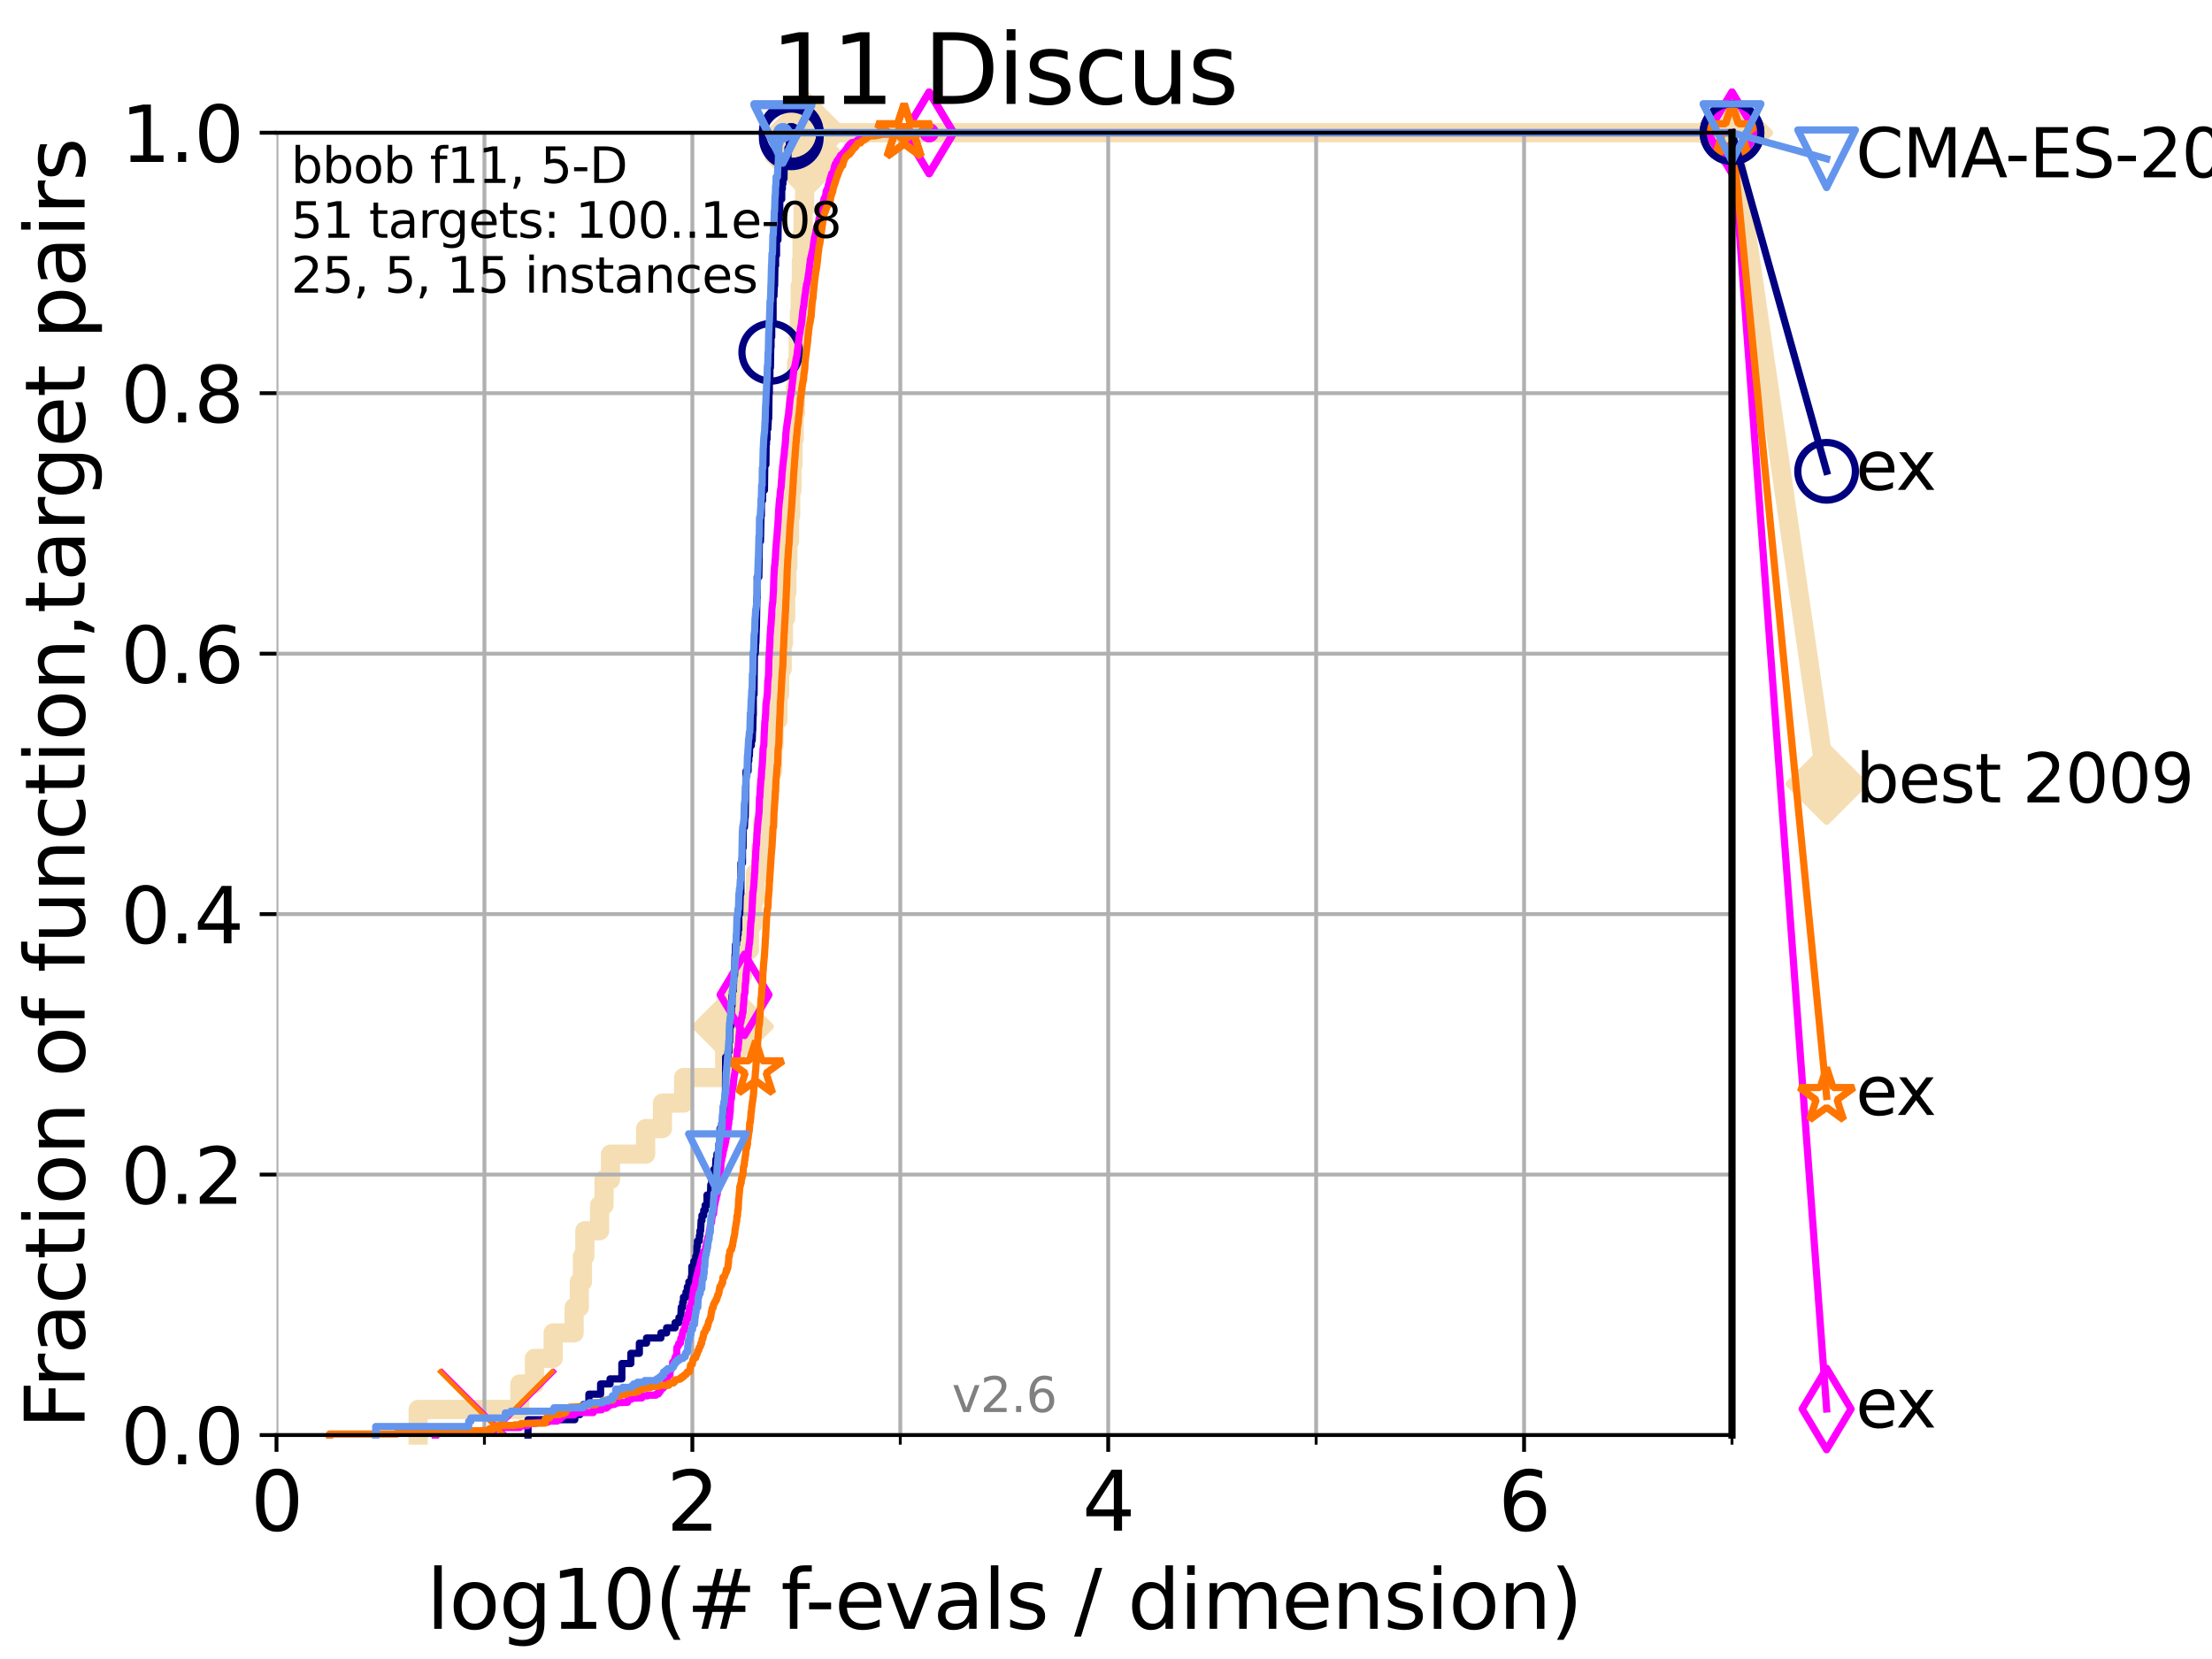 <?xml version="1.0" encoding="utf-8" standalone="no"?>
<!DOCTYPE svg PUBLIC "-//W3C//DTD SVG 1.1//EN"
  "http://www.w3.org/Graphics/SVG/1.1/DTD/svg11.dtd">
<svg xmlns:xlink="http://www.w3.org/1999/xlink" width="460.8pt" height="345.6pt" viewBox="0 0 460.8 345.6" xmlns="http://www.w3.org/2000/svg" version="1.1">
 <defs>
  <style type="text/css">*{stroke-linejoin: round; stroke-linecap: butt}</style>
 </defs>
 <g id="figure_1">
  <g id="patch_1">
   <path d="M 0 345.6 
L 460.8 345.6 
L 460.8 0 
L 0 0 
z
" style="fill: #ffffff"/>
  </g>
  <g id="axes_1">
   <g id="patch_2">
    <path d="M 57.6 298.944 
L 360.806 298.944 
L 360.806 27.648 
L 57.6 27.648 
z
" style="fill: #ffffff"/>
   </g>
   <g id="line2d_1">
    <path d="M 87.108 298.944 
L 87.108 293.624 
L 108.29 293.624 
L 108.29 288.305 
L 111.335 288.305 
L 111.335 282.985 
L 115.227 282.985 
L 115.227 277.666 
L 119.6 277.666 
L 119.6 272.346 
L 120.683 272.346 
L 120.683 267.027 
L 121.329 267.027 
L 121.329 261.707 
L 121.831 261.707 
L 121.831 256.388 
L 124.907 256.388 
L 124.907 251.068 
L 125.83 251.068 
L 125.83 245.749 
L 127.181 245.749 
L 127.181 240.429 
L 134.495 240.429 
L 134.495 235.11 
L 137.998 235.11 
L 137.998 229.79 
L 142.415 229.79 
L 142.415 224.471 
L 150.959 224.471 
L 150.959 219.151 
L 152.181 219.151 
L 152.181 213.832 
L 152.668 213.832 
L 152.668 208.512 
L 153.719 208.512 
L 153.719 203.192 
L 154.693 203.192 
L 154.693 197.873 
L 156.126 197.873 
L 156.126 192.553 
L 156.832 192.553 
L 156.832 187.234 
L 157.363 187.234 
L 157.363 181.914 
L 158.454 181.914 
L 158.454 176.595 
L 158.839 176.595 
L 158.839 171.275 
L 159.585 171.275 
L 159.585 165.956 
L 160.335 165.956 
L 160.335 160.636 
L 160.979 160.636 
L 160.979 155.317 
L 161.255 155.317 
L 161.255 149.997 
L 162.06 149.997 
L 162.06 144.678 
L 162.421 144.678 
L 162.421 139.358 
L 162.943 139.358 
L 162.943 134.039 
L 163.205 134.039 
L 163.205 128.719 
L 163.666 128.719 
L 163.666 123.4 
L 163.919 123.4 
L 163.919 118.08 
L 164.129 118.08 
L 164.129 112.76 
L 164.479 112.76 
L 164.479 107.441 
L 164.708 107.441 
L 164.708 102.121 
L 164.985 102.121 
L 164.985 96.802 
L 165.196 96.802 
L 165.196 91.482 
L 165.441 91.482 
L 165.441 86.163 
L 165.707 86.163 
L 165.707 80.843 
L 165.922 80.843 
L 165.922 75.524 
L 166.287 75.524 
L 166.287 70.204 
L 166.53 70.204 
L 166.53 64.885 
L 166.679 64.885 
L 166.679 59.565 
L 166.95 59.565 
L 166.95 54.246 
L 167.085 54.246 
L 167.085 48.926 
L 167.296 48.926 
L 167.296 43.607 
L 167.624 43.607 
L 167.624 38.287 
L 167.925 38.287 
L 167.925 32.968 
L 168.074 32.968 
L 168.074 27.648 
L 360.806 27.648 
" style="fill: none; stroke: #f5deb3; stroke-width: 4; stroke-linecap: square"/>
   </g>
   <g id="line2d_2">
    <defs>
     <path id="m00ebaee3eb" d="M -0 7.778 
L 7.778 0 
L 0 -7.778 
L -7.778 -0 
z
" style="stroke: #f5deb3; stroke-width: 1.5; stroke-linejoin: miter"/>
    </defs>
    <g>
     <use xlink:href="#m00ebaee3eb" x="152.668" y="213.832" style="fill: #f5deb3; stroke: #f5deb3; stroke-width: 1.5; stroke-linejoin: miter"/>
     <use xlink:href="#m00ebaee3eb" x="167.925" y="32.968" style="fill: #f5deb3; stroke: #f5deb3; stroke-width: 1.5; stroke-linejoin: miter"/>
     <use xlink:href="#m00ebaee3eb" x="168.074" y="27.648" style="fill: #f5deb3; stroke: #f5deb3; stroke-width: 1.5; stroke-linejoin: miter"/>
     <use xlink:href="#m00ebaee3eb" x="168.074" y="27.648" style="fill: #f5deb3; stroke: #f5deb3; stroke-width: 1.5; stroke-linejoin: miter"/>
     <use xlink:href="#m00ebaee3eb" x="360.806" y="27.648" style="fill: #f5deb3; stroke: #f5deb3; stroke-width: 1.5; stroke-linejoin: miter"/>
    </g>
   </g>
   <g id="line2d_3">
    <path style="fill: none; stroke: #f5deb3; stroke-width: 4; stroke-linecap: square"/>
    <g/>
   </g>
   <g id="line2d_4">
    <path d="M 360.806 27.648 
L 380.515 163.296 
" style="fill: none; stroke: #f5deb3; stroke-width: 4; stroke-linecap: square"/>
    <g>
     <use xlink:href="#m00ebaee3eb" x="360.806" y="27.648" style="fill: #f5deb3; stroke: #f5deb3; stroke-width: 1.5; stroke-linejoin: miter"/>
     <use xlink:href="#m00ebaee3eb" x="380.515" y="163.296" style="fill: #f5deb3; stroke: #f5deb3; stroke-width: 1.5; stroke-linejoin: miter"/>
    </g>
   </g>
   <g id="matplotlib.axis_1">
    <g id="xtick_1">
     <g id="line2d_5">
      <path d="M 57.6 298.944 
L 57.6 27.648 
" clip-path="url(#pe9f159a326)" style="fill: none; stroke: #b0b0b0; stroke-width: 0.8; stroke-linecap: square"/>
     </g>
     <g id="line2d_6">
      <defs>
       <path id="mec1558e2bd" d="M 0 0 
L 0 3.5 
" style="stroke: #000000; stroke-width: 0.8"/>
      </defs>
      <g>
       <use xlink:href="#mec1558e2bd" x="57.6" y="298.944" style="stroke: #000000; stroke-width: 0.8"/>
      </g>
     </g>
     <g id="text_1">
      <!-- 0 -->
      <g transform="translate(52.192 318.861)scale(0.17 -0.17)">
       <defs>
        <path id="DejaVuSans-30" d="M 2034 4250 
Q 1547 4250 1301 3770 
Q 1056 3291 1056 2328 
Q 1056 1369 1301 889 
Q 1547 409 2034 409 
Q 2525 409 2770 889 
Q 3016 1369 3016 2328 
Q 3016 3291 2770 3770 
Q 2525 4250 2034 4250 
z
M 2034 4750 
Q 2819 4750 3233 4129 
Q 3647 3509 3647 2328 
Q 3647 1150 3233 529 
Q 2819 -91 2034 -91 
Q 1250 -91 836 529 
Q 422 1150 422 2328 
Q 422 3509 836 4129 
Q 1250 4750 2034 4750 
z
" transform="scale(0.016)"/>
       </defs>
       <use xlink:href="#DejaVuSans-30"/>
      </g>
     </g>
    </g>
    <g id="xtick_2">
     <g id="line2d_7">
      <path d="M 144.23 298.944 
L 144.23 27.648 
" clip-path="url(#pe9f159a326)" style="fill: none; stroke: #b0b0b0; stroke-width: 0.8; stroke-linecap: square"/>
     </g>
     <g id="line2d_8">
      <g>
       <use xlink:href="#mec1558e2bd" x="144.23" y="298.944" style="stroke: #000000; stroke-width: 0.8"/>
      </g>
     </g>
     <g id="text_2">
      <!-- 2 -->
      <g transform="translate(138.822 318.861)scale(0.17 -0.17)">
       <defs>
        <path id="DejaVuSans-32" d="M 1228 531 
L 3431 531 
L 3431 0 
L 469 0 
L 469 531 
Q 828 903 1448 1529 
Q 2069 2156 2228 2338 
Q 2531 2678 2651 2914 
Q 2772 3150 2772 3378 
Q 2772 3750 2511 3984 
Q 2250 4219 1831 4219 
Q 1534 4219 1204 4116 
Q 875 4013 500 3803 
L 500 4441 
Q 881 4594 1212 4672 
Q 1544 4750 1819 4750 
Q 2544 4750 2975 4387 
Q 3406 4025 3406 3419 
Q 3406 3131 3298 2873 
Q 3191 2616 2906 2266 
Q 2828 2175 2409 1742 
Q 1991 1309 1228 531 
z
" transform="scale(0.016)"/>
       </defs>
       <use xlink:href="#DejaVuSans-32"/>
      </g>
     </g>
    </g>
    <g id="xtick_3">
     <g id="line2d_9">
      <path d="M 230.861 298.944 
L 230.861 27.648 
" clip-path="url(#pe9f159a326)" style="fill: none; stroke: #b0b0b0; stroke-width: 0.8; stroke-linecap: square"/>
     </g>
     <g id="line2d_10">
      <g>
       <use xlink:href="#mec1558e2bd" x="230.861" y="298.944" style="stroke: #000000; stroke-width: 0.8"/>
      </g>
     </g>
     <g id="text_3">
      <!-- 4 -->
      <g transform="translate(225.453 318.861)scale(0.17 -0.17)">
       <defs>
        <path id="DejaVuSans-34" d="M 2419 4116 
L 825 1625 
L 2419 1625 
L 2419 4116 
z
M 2253 4666 
L 3047 4666 
L 3047 1625 
L 3713 1625 
L 3713 1100 
L 3047 1100 
L 3047 0 
L 2419 0 
L 2419 1100 
L 313 1100 
L 313 1709 
L 2253 4666 
z
" transform="scale(0.016)"/>
       </defs>
       <use xlink:href="#DejaVuSans-34"/>
      </g>
     </g>
    </g>
    <g id="xtick_4">
     <g id="line2d_11">
      <path d="M 317.491 298.944 
L 317.491 27.648 
" clip-path="url(#pe9f159a326)" style="fill: none; stroke: #b0b0b0; stroke-width: 0.8; stroke-linecap: square"/>
     </g>
     <g id="line2d_12">
      <g>
       <use xlink:href="#mec1558e2bd" x="317.491" y="298.944" style="stroke: #000000; stroke-width: 0.8"/>
      </g>
     </g>
     <g id="text_4">
      <!-- 6 -->
      <g transform="translate(312.083 318.861)scale(0.17 -0.17)">
       <defs>
        <path id="DejaVuSans-36" d="M 2113 2584 
Q 1688 2584 1439 2293 
Q 1191 2003 1191 1497 
Q 1191 994 1439 701 
Q 1688 409 2113 409 
Q 2538 409 2786 701 
Q 3034 994 3034 1497 
Q 3034 2003 2786 2293 
Q 2538 2584 2113 2584 
z
M 3366 4563 
L 3366 3988 
Q 3128 4100 2886 4159 
Q 2644 4219 2406 4219 
Q 1781 4219 1451 3797 
Q 1122 3375 1075 2522 
Q 1259 2794 1537 2939 
Q 1816 3084 2150 3084 
Q 2853 3084 3261 2657 
Q 3669 2231 3669 1497 
Q 3669 778 3244 343 
Q 2819 -91 2113 -91 
Q 1303 -91 875 529 
Q 447 1150 447 2328 
Q 447 3434 972 4092 
Q 1497 4750 2381 4750 
Q 2619 4750 2861 4703 
Q 3103 4656 3366 4563 
z
" transform="scale(0.016)"/>
       </defs>
       <use xlink:href="#DejaVuSans-36"/>
      </g>
     </g>
    </g>
    <g id="xtick_5">
     <g id="line2d_13">
      <path d="M 100.915 298.944 
L 100.915 27.648 
" clip-path="url(#pe9f159a326)" style="fill: none; stroke: #b0b0b0; stroke-width: 0.8; stroke-linecap: square"/>
     </g>
     <g id="line2d_14">
      <defs>
       <path id="mfa6de2d535" d="M 0 0 
L 0 2 
" style="stroke: #000000; stroke-width: 0.6"/>
      </defs>
      <g>
       <use xlink:href="#mfa6de2d535" x="100.915" y="298.944" style="stroke: #000000; stroke-width: 0.6"/>
      </g>
     </g>
    </g>
    <g id="xtick_6">
     <g id="line2d_15">
      <path d="M 187.546 298.944 
L 187.546 27.648 
" clip-path="url(#pe9f159a326)" style="fill: none; stroke: #b0b0b0; stroke-width: 0.8; stroke-linecap: square"/>
     </g>
     <g id="line2d_16">
      <g>
       <use xlink:href="#mfa6de2d535" x="187.546" y="298.944" style="stroke: #000000; stroke-width: 0.6"/>
      </g>
     </g>
    </g>
    <g id="xtick_7">
     <g id="line2d_17">
      <path d="M 274.176 298.944 
L 274.176 27.648 
" clip-path="url(#pe9f159a326)" style="fill: none; stroke: #b0b0b0; stroke-width: 0.8; stroke-linecap: square"/>
     </g>
     <g id="line2d_18">
      <g>
       <use xlink:href="#mfa6de2d535" x="274.176" y="298.944" style="stroke: #000000; stroke-width: 0.6"/>
      </g>
     </g>
    </g>
    <g id="xtick_8">
     <g id="line2d_19">
      <path d="M 360.806 298.944 
L 360.806 27.648 
" clip-path="url(#pe9f159a326)" style="fill: none; stroke: #b0b0b0; stroke-width: 0.8; stroke-linecap: square"/>
     </g>
     <g id="line2d_20">
      <g>
       <use xlink:href="#mfa6de2d535" x="360.806" y="298.944" style="stroke: #000000; stroke-width: 0.6"/>
      </g>
     </g>
    </g>
    <g id="text_5">
     <!-- log10(# f-evals / dimension) -->
     <g transform="translate(88.823 339.314)scale(0.17 -0.17)">
      <defs>
       <path id="DejaVuSans-6c" d="M 603 4863 
L 1178 4863 
L 1178 0 
L 603 0 
L 603 4863 
z
" transform="scale(0.016)"/>
       <path id="DejaVuSans-6f" d="M 1959 3097 
Q 1497 3097 1228 2736 
Q 959 2375 959 1747 
Q 959 1119 1226 758 
Q 1494 397 1959 397 
Q 2419 397 2687 759 
Q 2956 1122 2956 1747 
Q 2956 2369 2687 2733 
Q 2419 3097 1959 3097 
z
M 1959 3584 
Q 2709 3584 3137 3096 
Q 3566 2609 3566 1747 
Q 3566 888 3137 398 
Q 2709 -91 1959 -91 
Q 1206 -91 779 398 
Q 353 888 353 1747 
Q 353 2609 779 3096 
Q 1206 3584 1959 3584 
z
" transform="scale(0.016)"/>
       <path id="DejaVuSans-67" d="M 2906 1791 
Q 2906 2416 2648 2759 
Q 2391 3103 1925 3103 
Q 1463 3103 1205 2759 
Q 947 2416 947 1791 
Q 947 1169 1205 825 
Q 1463 481 1925 481 
Q 2391 481 2648 825 
Q 2906 1169 2906 1791 
z
M 3481 434 
Q 3481 -459 3084 -895 
Q 2688 -1331 1869 -1331 
Q 1566 -1331 1297 -1286 
Q 1028 -1241 775 -1147 
L 775 -588 
Q 1028 -725 1275 -790 
Q 1522 -856 1778 -856 
Q 2344 -856 2625 -561 
Q 2906 -266 2906 331 
L 2906 616 
Q 2728 306 2450 153 
Q 2172 0 1784 0 
Q 1141 0 747 490 
Q 353 981 353 1791 
Q 353 2603 747 3093 
Q 1141 3584 1784 3584 
Q 2172 3584 2450 3431 
Q 2728 3278 2906 2969 
L 2906 3500 
L 3481 3500 
L 3481 434 
z
" transform="scale(0.016)"/>
       <path id="DejaVuSans-31" d="M 794 531 
L 1825 531 
L 1825 4091 
L 703 3866 
L 703 4441 
L 1819 4666 
L 2450 4666 
L 2450 531 
L 3481 531 
L 3481 0 
L 794 0 
L 794 531 
z
" transform="scale(0.016)"/>
       <path id="DejaVuSans-28" d="M 1984 4856 
Q 1566 4138 1362 3434 
Q 1159 2731 1159 2009 
Q 1159 1288 1364 580 
Q 1569 -128 1984 -844 
L 1484 -844 
Q 1016 -109 783 600 
Q 550 1309 550 2009 
Q 550 2706 781 3412 
Q 1013 4119 1484 4856 
L 1984 4856 
z
" transform="scale(0.016)"/>
       <path id="DejaVuSans-23" d="M 3272 2816 
L 2363 2816 
L 2100 1772 
L 3016 1772 
L 3272 2816 
z
M 2803 4594 
L 2478 3297 
L 3391 3297 
L 3719 4594 
L 4219 4594 
L 3897 3297 
L 4872 3297 
L 4872 2816 
L 3775 2816 
L 3519 1772 
L 4513 1772 
L 4513 1294 
L 3397 1294 
L 3072 0 
L 2572 0 
L 2894 1294 
L 1978 1294 
L 1656 0 
L 1153 0 
L 1478 1294 
L 494 1294 
L 494 1772 
L 1594 1772 
L 1856 2816 
L 850 2816 
L 850 3297 
L 1978 3297 
L 2297 4594 
L 2803 4594 
z
" transform="scale(0.016)"/>
       <path id="DejaVuSans-20" transform="scale(0.016)"/>
       <path id="DejaVuSans-66" d="M 2375 4863 
L 2375 4384 
L 1825 4384 
Q 1516 4384 1395 4259 
Q 1275 4134 1275 3809 
L 1275 3500 
L 2222 3500 
L 2222 3053 
L 1275 3053 
L 1275 0 
L 697 0 
L 697 3053 
L 147 3053 
L 147 3500 
L 697 3500 
L 697 3744 
Q 697 4328 969 4595 
Q 1241 4863 1831 4863 
L 2375 4863 
z
" transform="scale(0.016)"/>
       <path id="DejaVuSans-2d" d="M 313 2009 
L 1997 2009 
L 1997 1497 
L 313 1497 
L 313 2009 
z
" transform="scale(0.016)"/>
       <path id="DejaVuSans-65" d="M 3597 1894 
L 3597 1613 
L 953 1613 
Q 991 1019 1311 708 
Q 1631 397 2203 397 
Q 2534 397 2845 478 
Q 3156 559 3463 722 
L 3463 178 
Q 3153 47 2828 -22 
Q 2503 -91 2169 -91 
Q 1331 -91 842 396 
Q 353 884 353 1716 
Q 353 2575 817 3079 
Q 1281 3584 2069 3584 
Q 2775 3584 3186 3129 
Q 3597 2675 3597 1894 
z
M 3022 2063 
Q 3016 2534 2758 2815 
Q 2500 3097 2075 3097 
Q 1594 3097 1305 2825 
Q 1016 2553 972 2059 
L 3022 2063 
z
" transform="scale(0.016)"/>
       <path id="DejaVuSans-76" d="M 191 3500 
L 800 3500 
L 1894 563 
L 2988 3500 
L 3597 3500 
L 2284 0 
L 1503 0 
L 191 3500 
z
" transform="scale(0.016)"/>
       <path id="DejaVuSans-61" d="M 2194 1759 
Q 1497 1759 1228 1600 
Q 959 1441 959 1056 
Q 959 750 1161 570 
Q 1363 391 1709 391 
Q 2188 391 2477 730 
Q 2766 1069 2766 1631 
L 2766 1759 
L 2194 1759 
z
M 3341 1997 
L 3341 0 
L 2766 0 
L 2766 531 
Q 2569 213 2275 61 
Q 1981 -91 1556 -91 
Q 1019 -91 701 211 
Q 384 513 384 1019 
Q 384 1609 779 1909 
Q 1175 2209 1959 2209 
L 2766 2209 
L 2766 2266 
Q 2766 2663 2505 2880 
Q 2244 3097 1772 3097 
Q 1472 3097 1187 3025 
Q 903 2953 641 2809 
L 641 3341 
Q 956 3463 1253 3523 
Q 1550 3584 1831 3584 
Q 2591 3584 2966 3190 
Q 3341 2797 3341 1997 
z
" transform="scale(0.016)"/>
       <path id="DejaVuSans-73" d="M 2834 3397 
L 2834 2853 
Q 2591 2978 2328 3040 
Q 2066 3103 1784 3103 
Q 1356 3103 1142 2972 
Q 928 2841 928 2578 
Q 928 2378 1081 2264 
Q 1234 2150 1697 2047 
L 1894 2003 
Q 2506 1872 2764 1633 
Q 3022 1394 3022 966 
Q 3022 478 2636 193 
Q 2250 -91 1575 -91 
Q 1294 -91 989 -36 
Q 684 19 347 128 
L 347 722 
Q 666 556 975 473 
Q 1284 391 1588 391 
Q 1994 391 2212 530 
Q 2431 669 2431 922 
Q 2431 1156 2273 1281 
Q 2116 1406 1581 1522 
L 1381 1569 
Q 847 1681 609 1914 
Q 372 2147 372 2553 
Q 372 3047 722 3315 
Q 1072 3584 1716 3584 
Q 2034 3584 2315 3537 
Q 2597 3491 2834 3397 
z
" transform="scale(0.016)"/>
       <path id="DejaVuSans-2f" d="M 1625 4666 
L 2156 4666 
L 531 -594 
L 0 -594 
L 1625 4666 
z
" transform="scale(0.016)"/>
       <path id="DejaVuSans-64" d="M 2906 2969 
L 2906 4863 
L 3481 4863 
L 3481 0 
L 2906 0 
L 2906 525 
Q 2725 213 2448 61 
Q 2172 -91 1784 -91 
Q 1150 -91 751 415 
Q 353 922 353 1747 
Q 353 2572 751 3078 
Q 1150 3584 1784 3584 
Q 2172 3584 2448 3432 
Q 2725 3281 2906 2969 
z
M 947 1747 
Q 947 1113 1208 752 
Q 1469 391 1925 391 
Q 2381 391 2643 752 
Q 2906 1113 2906 1747 
Q 2906 2381 2643 2742 
Q 2381 3103 1925 3103 
Q 1469 3103 1208 2742 
Q 947 2381 947 1747 
z
" transform="scale(0.016)"/>
       <path id="DejaVuSans-69" d="M 603 3500 
L 1178 3500 
L 1178 0 
L 603 0 
L 603 3500 
z
M 603 4863 
L 1178 4863 
L 1178 4134 
L 603 4134 
L 603 4863 
z
" transform="scale(0.016)"/>
       <path id="DejaVuSans-6d" d="M 3328 2828 
Q 3544 3216 3844 3400 
Q 4144 3584 4550 3584 
Q 5097 3584 5394 3201 
Q 5691 2819 5691 2113 
L 5691 0 
L 5113 0 
L 5113 2094 
Q 5113 2597 4934 2840 
Q 4756 3084 4391 3084 
Q 3944 3084 3684 2787 
Q 3425 2491 3425 1978 
L 3425 0 
L 2847 0 
L 2847 2094 
Q 2847 2600 2669 2842 
Q 2491 3084 2119 3084 
Q 1678 3084 1418 2786 
Q 1159 2488 1159 1978 
L 1159 0 
L 581 0 
L 581 3500 
L 1159 3500 
L 1159 2956 
Q 1356 3278 1631 3431 
Q 1906 3584 2284 3584 
Q 2666 3584 2933 3390 
Q 3200 3197 3328 2828 
z
" transform="scale(0.016)"/>
       <path id="DejaVuSans-6e" d="M 3513 2113 
L 3513 0 
L 2938 0 
L 2938 2094 
Q 2938 2591 2744 2837 
Q 2550 3084 2163 3084 
Q 1697 3084 1428 2787 
Q 1159 2491 1159 1978 
L 1159 0 
L 581 0 
L 581 3500 
L 1159 3500 
L 1159 2956 
Q 1366 3272 1645 3428 
Q 1925 3584 2291 3584 
Q 2894 3584 3203 3211 
Q 3513 2838 3513 2113 
z
" transform="scale(0.016)"/>
       <path id="DejaVuSans-29" d="M 513 4856 
L 1013 4856 
Q 1481 4119 1714 3412 
Q 1947 2706 1947 2009 
Q 1947 1309 1714 600 
Q 1481 -109 1013 -844 
L 513 -844 
Q 928 -128 1133 580 
Q 1338 1288 1338 2009 
Q 1338 2731 1133 3434 
Q 928 4138 513 4856 
z
" transform="scale(0.016)"/>
      </defs>
      <use xlink:href="#DejaVuSans-6c"/>
      <use xlink:href="#DejaVuSans-6f" x="27.783"/>
      <use xlink:href="#DejaVuSans-67" x="88.965"/>
      <use xlink:href="#DejaVuSans-31" x="152.441"/>
      <use xlink:href="#DejaVuSans-30" x="216.064"/>
      <use xlink:href="#DejaVuSans-28" x="279.688"/>
      <use xlink:href="#DejaVuSans-23" x="318.701"/>
      <use xlink:href="#DejaVuSans-20" x="402.49"/>
      <use xlink:href="#DejaVuSans-66" x="434.277"/>
      <use xlink:href="#DejaVuSans-2d" x="463.982"/>
      <use xlink:href="#DejaVuSans-65" x="500.066"/>
      <use xlink:href="#DejaVuSans-76" x="561.59"/>
      <use xlink:href="#DejaVuSans-61" x="620.77"/>
      <use xlink:href="#DejaVuSans-6c" x="682.049"/>
      <use xlink:href="#DejaVuSans-73" x="709.832"/>
      <use xlink:href="#DejaVuSans-20" x="761.932"/>
      <use xlink:href="#DejaVuSans-2f" x="793.719"/>
      <use xlink:href="#DejaVuSans-20" x="827.41"/>
      <use xlink:href="#DejaVuSans-64" x="859.197"/>
      <use xlink:href="#DejaVuSans-69" x="922.674"/>
      <use xlink:href="#DejaVuSans-6d" x="950.457"/>
      <use xlink:href="#DejaVuSans-65" x="1047.869"/>
      <use xlink:href="#DejaVuSans-6e" x="1109.393"/>
      <use xlink:href="#DejaVuSans-73" x="1172.771"/>
      <use xlink:href="#DejaVuSans-69" x="1224.871"/>
      <use xlink:href="#DejaVuSans-6f" x="1252.654"/>
      <use xlink:href="#DejaVuSans-6e" x="1313.836"/>
      <use xlink:href="#DejaVuSans-29" x="1377.215"/>
     </g>
    </g>
   </g>
   <g id="matplotlib.axis_2">
    <g id="ytick_1">
     <g id="line2d_21">
      <path d="M 57.6 298.944 
L 360.806 298.944 
" clip-path="url(#pe9f159a326)" style="fill: none; stroke: #b0b0b0; stroke-width: 0.8; stroke-linecap: square"/>
     </g>
     <g id="line2d_22">
      <defs>
       <path id="m6eafd6f8e0" d="M 0 0 
L -3.5 0 
" style="stroke: #000000; stroke-width: 0.8"/>
      </defs>
      <g>
       <use xlink:href="#m6eafd6f8e0" x="57.6" y="298.944" style="stroke: #000000; stroke-width: 0.8"/>
      </g>
     </g>
     <g id="text_6">
      <!-- 0.0 -->
      <g transform="translate(25.155 305.023)scale(0.16 -0.16)">
       <defs>
        <path id="DejaVuSans-2e" d="M 684 794 
L 1344 794 
L 1344 0 
L 684 0 
L 684 794 
z
" transform="scale(0.016)"/>
       </defs>
       <use xlink:href="#DejaVuSans-30"/>
       <use xlink:href="#DejaVuSans-2e" x="63.623"/>
       <use xlink:href="#DejaVuSans-30" x="95.41"/>
      </g>
     </g>
    </g>
    <g id="ytick_2">
     <g id="line2d_23">
      <path d="M 57.6 244.685 
L 360.806 244.685 
" clip-path="url(#pe9f159a326)" style="fill: none; stroke: #b0b0b0; stroke-width: 0.8; stroke-linecap: square"/>
     </g>
     <g id="line2d_24">
      <g>
       <use xlink:href="#m6eafd6f8e0" x="57.6" y="244.685" style="stroke: #000000; stroke-width: 0.8"/>
      </g>
     </g>
     <g id="text_7">
      <!-- 0.2 -->
      <g transform="translate(25.155 250.764)scale(0.16 -0.16)">
       <use xlink:href="#DejaVuSans-30"/>
       <use xlink:href="#DejaVuSans-2e" x="63.623"/>
       <use xlink:href="#DejaVuSans-32" x="95.41"/>
      </g>
     </g>
    </g>
    <g id="ytick_3">
     <g id="line2d_25">
      <path d="M 57.6 190.426 
L 360.806 190.426 
" clip-path="url(#pe9f159a326)" style="fill: none; stroke: #b0b0b0; stroke-width: 0.8; stroke-linecap: square"/>
     </g>
     <g id="line2d_26">
      <g>
       <use xlink:href="#m6eafd6f8e0" x="57.6" y="190.426" style="stroke: #000000; stroke-width: 0.8"/>
      </g>
     </g>
     <g id="text_8">
      <!-- 0.4 -->
      <g transform="translate(25.155 196.504)scale(0.16 -0.16)">
       <use xlink:href="#DejaVuSans-30"/>
       <use xlink:href="#DejaVuSans-2e" x="63.623"/>
       <use xlink:href="#DejaVuSans-34" x="95.41"/>
      </g>
     </g>
    </g>
    <g id="ytick_4">
     <g id="line2d_27">
      <path d="M 57.6 136.166 
L 360.806 136.166 
" clip-path="url(#pe9f159a326)" style="fill: none; stroke: #b0b0b0; stroke-width: 0.8; stroke-linecap: square"/>
     </g>
     <g id="line2d_28">
      <g>
       <use xlink:href="#m6eafd6f8e0" x="57.6" y="136.166" style="stroke: #000000; stroke-width: 0.8"/>
      </g>
     </g>
     <g id="text_9">
      <!-- 0.6 -->
      <g transform="translate(25.155 142.245)scale(0.16 -0.16)">
       <use xlink:href="#DejaVuSans-30"/>
       <use xlink:href="#DejaVuSans-2e" x="63.623"/>
       <use xlink:href="#DejaVuSans-36" x="95.41"/>
      </g>
     </g>
    </g>
    <g id="ytick_5">
     <g id="line2d_29">
      <path d="M 57.6 81.907 
L 360.806 81.907 
" clip-path="url(#pe9f159a326)" style="fill: none; stroke: #b0b0b0; stroke-width: 0.8; stroke-linecap: square"/>
     </g>
     <g id="line2d_30">
      <g>
       <use xlink:href="#m6eafd6f8e0" x="57.6" y="81.907" style="stroke: #000000; stroke-width: 0.8"/>
      </g>
     </g>
     <g id="text_10">
      <!-- 0.8 -->
      <g transform="translate(25.155 87.986)scale(0.16 -0.16)">
       <defs>
        <path id="DejaVuSans-38" d="M 2034 2216 
Q 1584 2216 1326 1975 
Q 1069 1734 1069 1313 
Q 1069 891 1326 650 
Q 1584 409 2034 409 
Q 2484 409 2743 651 
Q 3003 894 3003 1313 
Q 3003 1734 2745 1975 
Q 2488 2216 2034 2216 
z
M 1403 2484 
Q 997 2584 770 2862 
Q 544 3141 544 3541 
Q 544 4100 942 4425 
Q 1341 4750 2034 4750 
Q 2731 4750 3128 4425 
Q 3525 4100 3525 3541 
Q 3525 3141 3298 2862 
Q 3072 2584 2669 2484 
Q 3125 2378 3379 2068 
Q 3634 1759 3634 1313 
Q 3634 634 3220 271 
Q 2806 -91 2034 -91 
Q 1263 -91 848 271 
Q 434 634 434 1313 
Q 434 1759 690 2068 
Q 947 2378 1403 2484 
z
M 1172 3481 
Q 1172 3119 1398 2916 
Q 1625 2713 2034 2713 
Q 2441 2713 2670 2916 
Q 2900 3119 2900 3481 
Q 2900 3844 2670 4047 
Q 2441 4250 2034 4250 
Q 1625 4250 1398 4047 
Q 1172 3844 1172 3481 
z
" transform="scale(0.016)"/>
       </defs>
       <use xlink:href="#DejaVuSans-30"/>
       <use xlink:href="#DejaVuSans-2e" x="63.623"/>
       <use xlink:href="#DejaVuSans-38" x="95.41"/>
      </g>
     </g>
    </g>
    <g id="ytick_6">
     <g id="line2d_31">
      <path d="M 57.6 27.648 
L 360.806 27.648 
" clip-path="url(#pe9f159a326)" style="fill: none; stroke: #b0b0b0; stroke-width: 0.8; stroke-linecap: square"/>
     </g>
     <g id="line2d_32">
      <g>
       <use xlink:href="#m6eafd6f8e0" x="57.6" y="27.648" style="stroke: #000000; stroke-width: 0.8"/>
      </g>
     </g>
     <g id="text_11">
      <!-- 1.0 -->
      <g transform="translate(25.155 33.727)scale(0.16 -0.16)">
       <use xlink:href="#DejaVuSans-31"/>
       <use xlink:href="#DejaVuSans-2e" x="63.623"/>
       <use xlink:href="#DejaVuSans-30" x="95.41"/>
      </g>
     </g>
    </g>
    <g id="text_12">
     <!-- Fraction of function,target pairs -->
     <g transform="translate(17.62 297.681)rotate(-90)scale(0.17 -0.17)">
      <defs>
       <path id="DejaVuSans-46" d="M 628 4666 
L 3309 4666 
L 3309 4134 
L 1259 4134 
L 1259 2759 
L 3109 2759 
L 3109 2228 
L 1259 2228 
L 1259 0 
L 628 0 
L 628 4666 
z
" transform="scale(0.016)"/>
       <path id="DejaVuSans-72" d="M 2631 2963 
Q 2534 3019 2420 3045 
Q 2306 3072 2169 3072 
Q 1681 3072 1420 2755 
Q 1159 2438 1159 1844 
L 1159 0 
L 581 0 
L 581 3500 
L 1159 3500 
L 1159 2956 
Q 1341 3275 1631 3429 
Q 1922 3584 2338 3584 
Q 2397 3584 2469 3576 
Q 2541 3569 2628 3553 
L 2631 2963 
z
" transform="scale(0.016)"/>
       <path id="DejaVuSans-63" d="M 3122 3366 
L 3122 2828 
Q 2878 2963 2633 3030 
Q 2388 3097 2138 3097 
Q 1578 3097 1268 2742 
Q 959 2388 959 1747 
Q 959 1106 1268 751 
Q 1578 397 2138 397 
Q 2388 397 2633 464 
Q 2878 531 3122 666 
L 3122 134 
Q 2881 22 2623 -34 
Q 2366 -91 2075 -91 
Q 1284 -91 818 406 
Q 353 903 353 1747 
Q 353 2603 823 3093 
Q 1294 3584 2113 3584 
Q 2378 3584 2631 3529 
Q 2884 3475 3122 3366 
z
" transform="scale(0.016)"/>
       <path id="DejaVuSans-74" d="M 1172 4494 
L 1172 3500 
L 2356 3500 
L 2356 3053 
L 1172 3053 
L 1172 1153 
Q 1172 725 1289 603 
Q 1406 481 1766 481 
L 2356 481 
L 2356 0 
L 1766 0 
Q 1100 0 847 248 
Q 594 497 594 1153 
L 594 3053 
L 172 3053 
L 172 3500 
L 594 3500 
L 594 4494 
L 1172 4494 
z
" transform="scale(0.016)"/>
       <path id="DejaVuSans-75" d="M 544 1381 
L 544 3500 
L 1119 3500 
L 1119 1403 
Q 1119 906 1312 657 
Q 1506 409 1894 409 
Q 2359 409 2629 706 
Q 2900 1003 2900 1516 
L 2900 3500 
L 3475 3500 
L 3475 0 
L 2900 0 
L 2900 538 
Q 2691 219 2414 64 
Q 2138 -91 1772 -91 
Q 1169 -91 856 284 
Q 544 659 544 1381 
z
M 1991 3584 
L 1991 3584 
z
" transform="scale(0.016)"/>
       <path id="DejaVuSans-2c" d="M 750 794 
L 1409 794 
L 1409 256 
L 897 -744 
L 494 -744 
L 750 256 
L 750 794 
z
" transform="scale(0.016)"/>
       <path id="DejaVuSans-70" d="M 1159 525 
L 1159 -1331 
L 581 -1331 
L 581 3500 
L 1159 3500 
L 1159 2969 
Q 1341 3281 1617 3432 
Q 1894 3584 2278 3584 
Q 2916 3584 3314 3078 
Q 3713 2572 3713 1747 
Q 3713 922 3314 415 
Q 2916 -91 2278 -91 
Q 1894 -91 1617 61 
Q 1341 213 1159 525 
z
M 3116 1747 
Q 3116 2381 2855 2742 
Q 2594 3103 2138 3103 
Q 1681 3103 1420 2742 
Q 1159 2381 1159 1747 
Q 1159 1113 1420 752 
Q 1681 391 2138 391 
Q 2594 391 2855 752 
Q 3116 1113 3116 1747 
z
" transform="scale(0.016)"/>
      </defs>
      <use xlink:href="#DejaVuSans-46"/>
      <use xlink:href="#DejaVuSans-72" x="50.27"/>
      <use xlink:href="#DejaVuSans-61" x="91.383"/>
      <use xlink:href="#DejaVuSans-63" x="152.662"/>
      <use xlink:href="#DejaVuSans-74" x="207.643"/>
      <use xlink:href="#DejaVuSans-69" x="246.852"/>
      <use xlink:href="#DejaVuSans-6f" x="274.635"/>
      <use xlink:href="#DejaVuSans-6e" x="335.816"/>
      <use xlink:href="#DejaVuSans-20" x="399.195"/>
      <use xlink:href="#DejaVuSans-6f" x="430.982"/>
      <use xlink:href="#DejaVuSans-66" x="492.164"/>
      <use xlink:href="#DejaVuSans-20" x="527.369"/>
      <use xlink:href="#DejaVuSans-66" x="559.156"/>
      <use xlink:href="#DejaVuSans-75" x="594.361"/>
      <use xlink:href="#DejaVuSans-6e" x="657.74"/>
      <use xlink:href="#DejaVuSans-63" x="721.119"/>
      <use xlink:href="#DejaVuSans-74" x="776.1"/>
      <use xlink:href="#DejaVuSans-69" x="815.309"/>
      <use xlink:href="#DejaVuSans-6f" x="843.092"/>
      <use xlink:href="#DejaVuSans-6e" x="904.273"/>
      <use xlink:href="#DejaVuSans-2c" x="967.652"/>
      <use xlink:href="#DejaVuSans-74" x="999.439"/>
      <use xlink:href="#DejaVuSans-61" x="1038.648"/>
      <use xlink:href="#DejaVuSans-72" x="1099.928"/>
      <use xlink:href="#DejaVuSans-67" x="1139.291"/>
      <use xlink:href="#DejaVuSans-65" x="1202.768"/>
      <use xlink:href="#DejaVuSans-74" x="1264.291"/>
      <use xlink:href="#DejaVuSans-20" x="1303.5"/>
      <use xlink:href="#DejaVuSans-70" x="1335.287"/>
      <use xlink:href="#DejaVuSans-61" x="1398.764"/>
      <use xlink:href="#DejaVuSans-69" x="1460.043"/>
      <use xlink:href="#DejaVuSans-72" x="1487.826"/>
      <use xlink:href="#DejaVuSans-73" x="1528.939"/>
     </g>
    </g>
   </g>
   <g id="line2d_33">
    <defs>
     <path id="m9878c64b94" d="M 0 1.5 
C 0.398 1.5 0.779 1.342 1.061 1.061 
C 1.342 0.779 1.5 0.398 1.5 0 
C 1.5 -0.398 1.342 -0.779 1.061 -1.061 
C 0.779 -1.342 0.398 -1.5 0 -1.5 
C -0.398 -1.5 -0.779 -1.342 -1.061 -1.061 
C -1.342 -0.779 -1.5 -0.398 -1.5 0 
C -1.5 0.398 -1.342 0.779 -1.061 1.061 
C -0.779 1.342 -0.398 1.5 0 1.5 
z
" style="stroke: #f5deb3"/>
    </defs>
    <g>
     <use xlink:href="#m9878c64b94" x="168.074" y="27.648" style="fill: #f5deb3; stroke: #f5deb3"/>
     <use xlink:href="#m9878c64b94" x="168.074" y="27.648" style="fill: #f5deb3; stroke: #f5deb3"/>
    </g>
   </g>
   <g id="line2d_34">
    <defs>
     <path id="mb7c45a4a91" d="M 0 1.5 
C 0.398 1.5 0.779 1.342 1.061 1.061 
C 1.342 0.779 1.5 0.398 1.5 0 
C 1.5 -0.398 1.342 -0.779 1.061 -1.061 
C 0.779 -1.342 0.398 -1.5 0 -1.5 
C -0.398 -1.5 -0.779 -1.342 -1.061 -1.061 
C -1.342 -0.779 -1.5 -0.398 -1.5 0 
C -1.5 0.398 -1.342 0.779 -1.061 1.061 
C -0.779 1.342 -0.398 1.5 0 1.5 
z
" style="stroke: #000080"/>
    </defs>
    <g>
     <use xlink:href="#mb7c45a4a91" x="164.834" y="27.648" style="fill: #000080; stroke: #000080"/>
     <use xlink:href="#mb7c45a4a91" x="164.834" y="27.648" style="fill: #000080; stroke: #000080"/>
    </g>
   </g>
   <g id="line2d_35">
    <path d="M 109.99 298.944 
L 109.99 295.752 
L 119.739 295.752 
L 119.739 294.688 
L 120.814 294.688 
L 120.814 293.624 
L 121.582 293.624 
L 121.582 292.561 
L 122.678 292.561 
L 122.678 290.433 
L 125.116 290.433 
L 125.116 288.305 
L 127.087 288.305 
L 127.087 287.241 
L 129.541 287.241 
L 129.541 284.049 
L 131.416 284.049 
L 131.416 281.922 
L 133.188 281.922 
L 133.188 279.794 
L 134.684 279.794 
L 134.684 278.73 
L 137.681 278.73 
L 137.681 277.666 
L 138.869 277.666 
L 138.869 276.602 
L 140.634 276.602 
L 140.634 275.538 
L 141.437 275.538 
L 141.437 274.474 
L 141.826 274.474 
L 141.911 272.346 
L 142.207 272.346 
L 142.207 271.282 
L 142.373 271.282 
L 142.373 270.219 
L 142.906 270.219 
L 142.906 269.155 
L 143.186 269.155 
L 143.186 268.091 
L 143.502 268.091 
L 143.502 267.027 
L 144.003 267.027 
L 144.003 265.963 
L 144.117 265.963 
L 144.117 263.835 
L 144.529 263.835 
L 144.529 262.771 
L 144.932 262.771 
L 144.932 261.707 
L 145.148 261.707 
L 145.184 259.579 
L 145.291 259.579 
L 145.291 258.516 
L 145.678 258.516 
L 145.678 257.452 
L 145.817 257.452 
L 145.817 256.388 
L 145.955 256.388 
L 146.058 254.26 
L 146.227 254.26 
L 146.227 253.196 
L 146.596 253.196 
L 146.596 252.132 
L 146.892 252.132 
L 146.892 251.068 
L 147.28 251.068 
L 147.28 248.94 
L 148.002 248.94 
L 148.063 246.813 
L 148.247 246.813 
L 148.247 244.685 
L 148.697 244.685 
L 148.697 243.621 
L 149.05 243.621 
L 149.137 241.493 
L 149.339 241.493 
L 149.339 240.429 
L 149.736 240.429 
L 149.764 238.301 
L 149.987 238.301 
L 149.987 235.11 
L 150.344 235.11 
L 150.344 234.046 
L 150.506 234.046 
L 150.614 231.918 
L 150.8 231.918 
L 150.827 229.79 
L 150.985 229.79 
L 150.985 228.726 
L 151.116 228.726 
L 151.168 220.215 
L 151.656 220.215 
L 151.656 219.151 
L 151.858 219.151 
L 151.883 217.023 
L 151.983 217.023 
L 152.057 213.832 
L 152.23 213.832 
L 152.23 211.704 
L 152.353 211.704 
L 152.353 209.576 
L 152.475 209.576 
L 152.475 207.448 
L 152.596 207.448 
L 152.596 206.384 
L 152.764 206.384 
L 152.859 203.192 
L 153.025 203.192 
L 153.119 198.937 
L 153.166 198.937 
L 153.212 196.809 
L 153.421 196.809 
L 153.421 195.745 
L 153.628 195.745 
L 153.628 194.681 
L 153.764 194.681 
L 153.764 193.617 
L 153.9 193.617 
L 153.9 190.426 
L 154.101 190.426 
L 154.212 186.17 
L 154.345 186.17 
L 154.345 179.787 
L 154.671 179.787 
L 154.671 176.595 
L 154.801 176.595 
L 154.801 172.339 
L 155.077 172.339 
L 155.183 170.211 
L 155.246 170.211 
L 155.35 163.828 
L 155.392 163.828 
L 155.413 160.636 
L 155.844 160.636 
L 155.864 158.508 
L 155.985 158.508 
L 155.985 157.445 
L 156.106 157.445 
L 156.185 155.317 
L 156.521 155.317 
L 156.521 154.253 
L 156.697 154.253 
L 156.774 152.125 
L 156.813 152.125 
L 156.89 148.933 
L 156.928 148.933 
L 156.928 144.678 
L 157.081 144.678 
L 157.156 136.166 
L 157.326 136.166 
L 157.419 134.039 
L 157.457 134.039 
L 157.55 130.847 
L 157.568 130.847 
L 157.679 124.463 
L 157.734 124.463 
L 157.734 120.208 
L 158.08 120.208 
L 158.187 112.76 
L 158.419 112.76 
L 158.525 107.441 
L 158.613 107.441 
L 158.613 104.249 
L 158.856 104.249 
L 158.873 102.121 
L 159.25 102.121 
L 159.317 96.802 
L 159.552 96.802 
L 159.602 92.546 
L 159.668 92.546 
L 159.668 91.482 
L 159.784 91.482 
L 159.784 89.355 
L 159.964 89.355 
L 160.062 87.227 
L 160.126 87.227 
L 160.207 81.907 
L 160.271 81.907 
L 160.271 78.715 
L 160.383 78.715 
L 160.383 76.588 
L 160.494 76.588 
L 160.558 72.332 
L 160.621 72.332 
L 160.621 70.204 
L 160.762 70.204 
L 160.762 67.013 
L 161.041 67.013 
L 161.056 61.693 
L 161.225 61.693 
L 161.301 59.565 
L 161.362 59.565 
L 161.437 55.31 
L 161.572 55.31 
L 161.572 53.182 
L 161.766 53.182 
L 161.766 49.99 
L 162.06 49.99 
L 162.133 45.734 
L 162.234 45.734 
L 162.234 44.67 
L 162.435 44.67 
L 162.449 41.479 
L 162.845 41.479 
L 162.845 39.351 
L 162.971 39.351 
L 162.971 38.287 
L 163.095 38.287 
L 163.095 37.223 
L 163.315 37.223 
L 163.369 34.031 
L 163.853 34.031 
L 163.853 32.968 
L 164.142 32.968 
L 164.142 30.84 
L 164.427 30.84 
L 164.427 29.776 
L 164.708 29.776 
L 164.708 28.712 
L 164.834 28.712 
L 164.834 27.648 
L 360.806 27.648 
L 360.806 27.648 
" style="fill: none; stroke: #000080; stroke-width: 1.5; stroke-linecap: square"/>
   </g>
   <g id="line2d_36">
    <defs>
     <path id="m2da8a391bd" d="M 0 6 
C 1.591 6 3.117 5.368 4.243 4.243 
C 5.368 3.117 6 1.591 6 0 
C 6 -1.591 5.368 -3.117 4.243 -4.243 
C 3.117 -5.368 1.591 -6 0 -6 
C -1.591 -6 -3.117 -5.368 -4.243 -4.243 
C -5.368 -3.117 -6 -1.591 -6 0 
C -6 1.591 -5.368 3.117 -4.243 4.243 
C -3.117 5.368 -1.591 6 0 6 
z
" style="stroke: #000080; stroke-width: 1.5"/>
    </defs>
    <g>
     <use xlink:href="#m2da8a391bd" x="160.558" y="73.396" style="fill-opacity: 0; stroke: #000080; stroke-width: 1.5"/>
     <use xlink:href="#m2da8a391bd" x="164.834" y="28.712" style="fill-opacity: 0; stroke: #000080; stroke-width: 1.5"/>
     <use xlink:href="#m2da8a391bd" x="164.834" y="27.648" style="fill-opacity: 0; stroke: #000080; stroke-width: 1.5"/>
     <use xlink:href="#m2da8a391bd" x="164.834" y="27.648" style="fill-opacity: 0; stroke: #000080; stroke-width: 1.5"/>
     <use xlink:href="#m2da8a391bd" x="360.806" y="27.648" style="fill-opacity: 0; stroke: #000080; stroke-width: 1.5"/>
    </g>
   </g>
   <g id="line2d_37">
    <path style="fill: none; stroke: #000080; stroke-width: 1.5; stroke-linecap: square"/>
    <g/>
   </g>
   <g id="line2d_38">
    <defs>
     <path id="m243271eea4" d="M 0 1.5 
C 0.398 1.5 0.779 1.342 1.061 1.061 
C 1.342 0.779 1.5 0.398 1.5 0 
C 1.5 -0.398 1.342 -0.779 1.061 -1.061 
C 0.779 -1.342 0.398 -1.5 0 -1.5 
C -0.398 -1.5 -0.779 -1.342 -1.061 -1.061 
C -1.342 -0.779 -1.5 -0.398 -1.5 0 
C -1.5 0.398 -1.342 0.779 -1.061 1.061 
C -0.779 1.342 -0.398 1.5 0 1.5 
z
" style="stroke: #ff00ff"/>
    </defs>
    <g>
     <use xlink:href="#m243271eea4" x="193.558" y="27.648" style="fill: #ff00ff; stroke: #ff00ff"/>
     <use xlink:href="#m243271eea4" x="193.558" y="27.648" style="fill: #ff00ff; stroke: #ff00ff"/>
    </g>
   </g>
   <g id="line2d_39">
    <path d="M 90.668 298.944 
L 90.668 298.731 
L 91.306 298.731 
L 91.306 298.306 
L 96.718 298.306 
L 96.718 298.093 
L 103.047 298.022 
L 103.047 297.596 
L 103.707 297.596 
L 103.707 297.384 
L 108.29 297.384 
L 108.29 297.029 
L 109.99 296.958 
L 109.99 296.532 
L 111.55 296.532 
L 111.55 296.391 
L 113.574 296.32 
L 113.574 296.249 
L 114.142 296.249 
L 114.142 296.036 
L 116.086 296.036 
L 116.086 295.61 
L 116.746 295.61 
L 116.746 295.398 
L 116.908 295.398 
L 116.908 294.972 
L 117.54 294.972 
L 117.54 294.759 
L 119.6 294.759 
L 119.6 294.405 
L 120.149 294.405 
L 120.149 294.263 
L 123.601 294.263 
L 123.601 293.837 
L 123.936 293.837 
L 123.936 293.695 
L 125.322 293.695 
L 125.322 293.483 
L 125.527 293.483 
L 125.527 293.341 
L 126.323 293.341 
L 126.323 293.128 
L 126.614 293.128 
L 126.709 292.773 
L 127.087 292.773 
L 127.087 292.631 
L 128.001 292.561 
L 128.001 292.348 
L 128.701 292.277 
L 128.701 292.206 
L 130.734 292.135 
L 130.734 291.709 
L 130.888 291.709 
L 130.888 291.497 
L 131.49 291.497 
L 131.49 291.284 
L 133.722 291.213 
L 133.722 290.787 
L 134.87 290.787 
L 134.87 290.646 
L 136.641 290.646 
L 136.641 290.433 
L 137.196 290.362 
L 137.25 289.865 
L 137.574 289.865 
L 137.681 289.227 
L 138.103 289.227 
L 138.207 288.801 
L 138.566 288.801 
L 138.668 287.879 
L 138.768 287.879 
L 138.869 287.454 
L 139.018 287.454 
L 139.117 286.603 
L 139.265 286.603 
L 139.265 286.39 
L 139.556 286.39 
L 139.653 285.397 
L 139.748 285.397 
L 139.796 284.971 
L 139.986 284.9 
L 139.986 284.759 
L 140.127 284.759 
L 140.127 283.766 
L 140.359 283.766 
L 140.451 283.411 
L 140.497 283.411 
L 140.589 282.914 
L 140.634 282.914 
L 140.725 282.56 
L 140.951 282.489 
L 140.995 280.716 
L 141.084 280.716 
L 141.173 280.432 
L 141.305 280.432 
L 141.393 279.865 
L 141.74 279.794 
L 141.826 278.801 
L 142.038 278.73 
L 142.123 277.879 
L 142.165 277.879 
L 142.248 277.311 
L 142.332 277.311 
L 142.332 277.169 
L 142.498 277.169 
L 142.58 276.673 
L 142.703 276.602 
L 142.784 275.893 
L 142.825 275.893 
L 142.906 275.396 
L 142.986 275.396 
L 143.026 274.687 
L 143.305 274.687 
L 143.384 273.623 
L 143.502 273.552 
L 143.58 272.843 
L 143.619 272.843 
L 143.696 272.204 
L 143.927 272.204 
L 144.003 271.424 
L 144.079 271.353 
L 144.117 270.786 
L 144.23 270.786 
L 144.305 269.651 
L 144.38 269.651 
L 144.455 268.729 
L 144.492 268.729 
L 144.566 268.091 
L 144.75 268.091 
L 144.823 267.523 
L 144.896 267.523 
L 145.004 266.318 
L 145.112 266.247 
L 145.22 265.396 
L 145.327 265.396 
L 145.397 264.828 
L 145.468 264.828 
L 145.538 264.19 
L 145.713 264.119 
L 145.817 263.41 
L 145.886 263.41 
L 145.989 262.558 
L 146.058 262.558 
L 146.058 262.487 
L 146.16 262.062 
L 146.227 262.062 
L 146.329 261.495 
L 146.362 261.495 
L 146.463 261.069 
L 146.496 261.069 
L 146.596 260.714 
L 146.794 260.714 
L 146.892 260.289 
L 146.925 260.289 
L 147.022 259.721 
L 147.087 259.721 
L 147.184 258.941 
L 147.28 258.941 
L 147.376 258.232 
L 147.408 258.232 
L 147.503 257.664 
L 147.597 257.594 
L 147.691 257.097 
L 147.723 257.097 
L 147.785 256.388 
L 147.878 256.317 
L 147.971 255.182 
L 148.002 255.182 
L 148.094 254.756 
L 148.216 254.686 
L 148.307 253.622 
L 148.338 253.622 
L 148.428 253.125 
L 148.488 253.125 
L 148.488 253.054 
L 148.488 252.841 
L 148.638 252.841 
L 148.727 251.919 
L 148.756 251.919 
L 148.815 251.068 
L 148.874 251.068 
L 148.962 250.501 
L 148.991 250.501 
L 149.05 249.862 
L 149.166 249.792 
L 149.253 249.082 
L 149.281 249.082 
L 149.281 249.011 
L 149.339 248.869 
L 149.396 248.869 
L 149.482 247.451 
L 149.51 247.451 
L 149.567 247.238 
L 149.652 247.238 
L 149.708 246.032 
L 149.848 245.961 
L 149.904 245.039 
L 149.959 245.039 
L 150.07 243.337 
L 150.152 243.337 
L 150.207 241.919 
L 150.317 241.848 
L 150.398 240.926 
L 150.506 240.926 
L 150.614 240.216 
L 150.64 240.216 
L 150.694 239.507 
L 150.827 239.436 
L 150.932 238.656 
L 151.011 238.656 
L 151.116 237.876 
L 151.168 237.876 
L 151.246 237.096 
L 151.324 237.025 
L 151.427 236.457 
L 151.503 236.457 
L 151.605 235.393 
L 151.631 235.393 
L 151.732 234.259 
L 151.782 234.259 
L 151.883 233.124 
L 151.958 233.053 
L 152.057 231.705 
L 152.107 231.705 
L 152.206 229.365 
L 152.23 229.365 
L 152.328 228.868 
L 152.377 228.868 
L 152.475 226.882 
L 152.62 226.811 
L 152.692 226.173 
L 152.74 226.173 
L 152.835 224.967 
L 152.859 224.967 
L 152.954 224.045 
L 153.001 223.974 
L 153.095 223.407 
L 153.119 223.407 
L 153.212 222.343 
L 153.282 222.272 
L 153.375 221.066 
L 153.398 221.066 
L 153.467 220.286 
L 153.513 220.286 
L 153.582 218.725 
L 153.742 218.655 
L 153.832 217.307 
L 153.877 217.307 
L 153.967 215.676 
L 153.99 215.676 
L 154.079 214.612 
L 154.101 214.612 
L 154.212 213.051 
L 154.323 213.051 
L 154.432 212.271 
L 154.454 212.271 
L 154.498 211.916 
L 154.585 211.916 
L 154.671 210.994 
L 154.758 210.994 
L 154.865 209.221 
L 154.908 209.221 
L 155.014 207.377 
L 155.056 207.306 
L 155.162 206.81 
L 155.183 206.81 
L 155.267 204.895 
L 155.329 204.824 
L 155.433 202.838 
L 155.454 202.838 
L 155.454 202.767 
L 155.557 201.916 
L 155.578 201.916 
L 155.66 201.277 
L 155.721 201.207 
L 155.823 199.291 
L 155.844 199.291 
L 155.925 197.66 
L 155.985 197.66 
L 156.066 196.596 
L 156.126 196.596 
L 156.225 195.249 
L 156.245 195.249 
L 156.344 193.121 
L 156.364 193.121 
L 156.423 191.915 
L 156.482 191.915 
L 156.58 190.355 
L 156.619 190.284 
L 156.716 188.227 
L 156.735 188.227 
L 156.832 185.886 
L 156.89 185.815 
L 156.985 184.893 
L 157.004 184.893 
L 157.1 183.333 
L 157.118 183.333 
L 157.118 183.262 
L 157.194 181.843 
L 157.232 181.843 
L 157.326 179.219 
L 157.363 179.219 
L 157.457 177.162 
L 157.475 177.162 
L 157.531 176.027 
L 157.587 176.027 
L 157.697 173.545 
L 157.734 173.474 
L 157.844 171.701 
L 157.862 171.701 
L 157.971 170.495 
L 157.989 170.495 
L 158.098 169.289 
L 158.116 169.289 
L 158.223 166.027 
L 158.295 166.027 
L 158.401 163.828 
L 158.419 163.828 
L 158.507 162.338 
L 158.577 162.268 
L 158.682 160.14 
L 158.735 160.14 
L 158.839 158.437 
L 158.856 158.437 
L 158.96 155.884 
L 158.994 155.813 
L 159.08 155.317 
L 159.114 155.317 
L 159.216 152.409 
L 159.233 152.409 
L 159.334 150.281 
L 159.368 150.21 
L 159.469 148.933 
L 159.485 148.933 
L 159.569 146.593 
L 159.619 146.522 
L 159.701 145.671 
L 159.734 145.671 
L 159.833 144.536 
L 159.85 144.536 
L 159.948 141.77 
L 159.98 141.77 
L 160.078 140.848 
L 160.094 140.848 
L 160.191 136.947 
L 160.223 136.876 
L 160.319 134.677 
L 160.351 134.677 
L 160.447 132.124 
L 160.463 132.124 
L 160.558 130.492 
L 160.589 130.492 
L 160.699 128.861 
L 160.715 128.861 
L 160.824 126.662 
L 160.84 126.662 
L 160.84 126.591 
L 160.948 125.527 
L 160.979 125.527 
L 161.087 123.47 
L 161.118 123.4 
L 161.225 119.853 
L 161.24 119.853 
L 161.346 117.938 
L 161.392 117.867 
L 161.482 116.52 
L 161.512 116.52 
L 161.617 114.392 
L 161.632 114.392 
L 161.736 112.902 
L 161.751 112.902 
L 161.751 112.831 
L 161.855 111.555 
L 161.869 111.555 
L 161.972 109.994 
L 161.987 109.994 
L 162.089 108.505 
L 162.103 108.505 
L 162.205 106.164 
L 162.22 106.164 
L 162.32 104.817 
L 162.335 104.817 
L 162.421 103.824 
L 162.464 103.824 
L 162.563 102.334 
L 162.592 102.263 
L 162.677 101.625 
L 162.719 101.554 
L 162.817 99.923 
L 162.845 99.923 
L 162.929 98.22 
L 162.971 98.149 
L 163.081 96.873 
L 163.095 96.873 
L 163.205 95.809 
L 163.219 95.809 
L 163.301 94.958 
L 163.342 94.958 
L 163.451 93.397 
L 163.491 93.326 
L 163.599 92.121 
L 163.613 92.121 
L 163.72 90.135 
L 163.746 90.064 
L 163.853 89 
L 163.879 88.929 
L 163.985 88.078 
L 163.998 88.078 
L 164.103 87.298 
L 164.116 87.298 
L 164.22 86.517 
L 164.272 86.447 
L 164.376 85.099 
L 164.401 85.099 
L 164.504 83.964 
L 164.517 83.964 
L 164.619 82.9 
L 164.632 82.9 
L 164.733 82.333 
L 164.746 82.333 
L 164.746 82.262 
L 164.847 81.34 
L 164.91 81.34 
L 165.01 80.063 
L 165.034 80.063 
L 165.121 79.212 
L 165.146 79.212 
L 165.257 77.935 
L 165.282 77.864 
L 165.392 76.8 
L 165.416 76.73 
L 165.502 76.446 
L 165.587 76.375 
L 165.695 75.595 
L 165.743 75.524 
L 165.851 74.673 
L 165.886 74.673 
L 165.981 74.176 
L 166.017 74.176 
L 166.111 73.041 
L 166.146 72.97 
L 166.252 72.048 
L 166.263 72.048 
L 166.356 70.984 
L 166.391 70.914 
L 166.495 69.921 
L 166.507 69.921 
L 166.587 69.353 
L 166.656 69.282 
L 166.735 68.431 
L 166.77 68.431 
L 166.849 67.864 
L 166.917 67.793 
L 166.995 66.871 
L 167.04 66.871 
L 167.141 65.665 
L 167.152 65.665 
L 167.252 64.601 
L 167.285 64.53 
L 167.384 63.821 
L 167.439 63.75 
L 167.548 62.544 
L 167.581 62.473 
L 167.689 61.48 
L 167.7 61.48 
L 167.808 60.842 
L 167.818 60.842 
L 167.872 60.062 
L 167.947 59.991 
L 168.021 59.211 
L 168.064 59.211 
L 168.169 58.714 
L 168.211 58.643 
L 168.316 57.792 
L 168.358 57.721 
L 168.431 57.012 
L 168.472 57.012 
L 168.576 56.09 
L 168.586 56.09 
L 168.689 55.026 
L 168.73 54.955 
L 168.812 54.033 
L 168.903 53.962 
L 168.974 53.324 
L 169.044 53.324 
L 169.155 52.543 
L 169.215 52.543 
L 169.274 52.047 
L 169.334 52.047 
L 169.443 50.983 
L 169.452 50.983 
L 169.541 50.203 
L 169.58 50.203 
L 169.687 49.423 
L 169.765 49.352 
L 169.842 48.784 
L 169.9 48.784 
L 169.996 47.862 
L 170.072 47.791 
L 170.158 47.295 
L 170.262 47.224 
L 170.356 46.869 
L 170.421 46.798 
L 170.524 46.16 
L 170.542 46.089 
L 170.644 45.522 
L 170.69 45.522 
L 170.69 45.451 
L 170.746 45.238 
L 170.874 45.167 
L 170.983 44.458 
L 171.01 44.387 
L 171.119 43.678 
L 171.146 43.607 
L 171.253 43.11 
L 171.325 43.039 
L 171.431 42.543 
L 171.467 42.472 
L 171.555 41.833 
L 171.582 41.833 
L 171.678 41.337 
L 171.791 41.266 
L 171.887 40.982 
L 171.913 40.982 
L 172.016 40.557 
L 172.05 40.486 
L 172.102 39.847 
L 172.17 39.777 
L 172.28 39.422 
L 172.356 39.351 
L 172.457 39.067 
L 172.508 38.996 
L 172.508 38.996 
L 172.591 38.429 
L 172.658 38.358 
L 172.749 37.932 
L 172.782 37.932 
L 172.864 37.365 
L 172.962 37.294 
L 173.068 36.727 
L 173.166 36.656 
L 173.254 36.159 
L 173.462 36.088 
L 173.557 35.734 
L 173.605 35.663 
L 173.715 35.237 
L 173.746 35.166 
L 173.825 34.67 
L 173.918 34.599 
L 173.988 34.173 
L 174.088 34.102 
L 174.195 33.961 
L 174.234 33.961 
L 174.234 33.89 
L 174.34 33.535 
L 174.431 33.464 
L 174.431 33.393 
L 174.597 33.322 
L 174.656 33.109 
L 174.82 33.038 
L 174.931 32.684 
L 175.019 32.613 
L 175.121 32.329 
L 175.41 32.258 
L 175.517 32.045 
L 175.546 31.975 
L 175.645 31.833 
L 175.8 31.762 
L 175.905 31.549 
L 176.134 31.478 
L 176.231 31.123 
L 176.361 31.052 
L 176.449 30.911 
L 176.517 30.84 
L 176.598 30.556 
L 176.679 30.485 
L 176.766 30.343 
L 176.918 30.272 
L 176.945 30.13 
L 177.201 30.06 
L 177.253 29.847 
L 177.434 29.776 
L 177.434 29.705 
L 178.123 29.634 
L 178.123 29.563 
L 178.462 29.492 
L 178.51 29.279 
L 178.662 29.208 
L 178.662 29.137 
L 179.203 29.067 
L 179.203 28.996 
L 179.678 28.925 
L 179.678 28.854 
L 179.995 28.783 
L 180.09 28.641 
L 180.141 28.57 
L 180.141 28.499 
L 180.385 28.428 
L 180.385 28.357 
L 180.916 28.286 
L 180.916 28.215 
L 181.308 28.144 
L 181.308 28.074 
L 183.273 28.003 
L 183.273 27.932 
L 187.47 27.861 
L 187.47 27.79 
L 193.558 27.719 
L 193.558 27.648 
L 360.806 27.648 
L 360.806 27.648 
" style="fill: none; stroke: #ff00ff; stroke-width: 1.5; stroke-linecap: square"/>
   </g>
   <g id="line2d_40">
    <defs>
     <path id="mb83587e1b1" d="M -0 8.485 
L 5.091 0 
L 0 -8.485 
L -5.091 -0 
z
" style="stroke: #ff00ff; stroke-width: 1.5; stroke-linejoin: miter"/>
    </defs>
    <g>
     <use xlink:href="#mb83587e1b1" x="155.099" y="207.235" style="fill-opacity: 0; stroke: #ff00ff; stroke-width: 1.5; stroke-linejoin: miter"/>
     <use xlink:href="#mb83587e1b1" x="193.558" y="27.719" style="fill-opacity: 0; stroke: #ff00ff; stroke-width: 1.5; stroke-linejoin: miter"/>
     <use xlink:href="#mb83587e1b1" x="193.558" y="27.648" style="fill-opacity: 0; stroke: #ff00ff; stroke-width: 1.5; stroke-linejoin: miter"/>
     <use xlink:href="#mb83587e1b1" x="193.558" y="27.648" style="fill-opacity: 0; stroke: #ff00ff; stroke-width: 1.5; stroke-linejoin: miter"/>
     <use xlink:href="#mb83587e1b1" x="360.806" y="27.648" style="fill-opacity: 0; stroke: #ff00ff; stroke-width: 1.5; stroke-linejoin: miter"/>
    </g>
   </g>
   <g id="line2d_41">
    <path style="fill: none; stroke: #ff00ff; stroke-width: 1.5; stroke-linecap: square"/>
    <g/>
   </g>
   <g id="line2d_42">
    <path d="M 103.707 297.384 
" clip-path="url(#pe9f159a326)" style="fill: none; stroke: #ff00ff; stroke-width: 1.5; stroke-linecap: square"/>
    <defs>
     <path id="md9a821c338" d="M -12 12 
L 12 -12 
M -12 -12 
L 12 12 
" style="stroke: #ff00ff"/>
    </defs>
    <g clip-path="url(#pe9f159a326)">
     <use xlink:href="#md9a821c338" x="103.707" y="297.384" style="fill: #ff00ff; stroke: #ff00ff"/>
    </g>
   </g>
   <g id="line2d_43">
    <defs>
     <path id="mf2ddcc3c45" d="M 0 1.5 
C 0.398 1.5 0.779 1.342 1.061 1.061 
C 1.342 0.779 1.5 0.398 1.5 0 
C 1.5 -0.398 1.342 -0.779 1.061 -1.061 
C 0.779 -1.342 0.398 -1.5 0 -1.5 
C -0.398 -1.5 -0.779 -1.342 -1.061 -1.061 
C -1.342 -0.779 -1.5 -0.398 -1.5 0 
C -1.5 0.398 -1.342 0.779 -1.061 1.061 
C -0.779 1.342 -0.398 1.5 0 1.5 
z
" style="stroke: #ff7500"/>
    </defs>
    <g>
     <use xlink:href="#mf2ddcc3c45" x="188.348" y="27.648" style="fill: #ff7500; stroke: #ff7500"/>
     <use xlink:href="#mf2ddcc3c45" x="188.348" y="27.648" style="fill: #ff7500; stroke: #ff7500"/>
    </g>
   </g>
   <g id="line2d_44">
    <path d="M 68.657 298.944 
L 68.657 298.731 
L 82.713 298.731 
L 82.713 298.518 
L 84.596 298.518 
L 84.596 298.306 
L 94.736 298.235 
L 94.736 298.093 
L 102.011 298.022 
L 102.011 297.596 
L 102.708 297.596 
L 102.708 297.384 
L 103.707 297.384 
L 103.707 296.958 
L 107.245 296.958 
L 107.245 296.816 
L 108.543 296.816 
L 108.543 296.532 
L 113.574 296.462 
L 113.574 295.61 
L 113.765 295.61 
L 113.765 295.398 
L 114.51 295.398 
L 114.51 294.759 
L 116.584 294.688 
L 116.584 294.476 
L 117.384 294.476 
L 117.384 294.334 
L 117.849 294.263 
L 117.849 293.341 
L 118.745 293.341 
L 118.745 293.128 
L 120.814 293.057 
L 120.814 292.986 
L 121.456 292.986 
L 121.456 292.844 
L 122.199 292.844 
L 122.199 292.702 
L 124.156 292.631 
L 124.156 292.277 
L 125.012 292.206 
L 125.012 292.135 
L 125.527 292.135 
L 125.527 291.922 
L 125.729 291.922 
L 125.729 291.709 
L 127.641 291.709 
L 127.731 291.071 
L 127.911 291.071 
L 127.911 290.858 
L 129.125 290.787 
L 129.209 290.646 
L 129.541 290.646 
L 129.541 290.575 
L 129.541 290.504 
L 130.579 290.433 
L 130.579 290.291 
L 130.888 290.22 
L 130.888 290.149 
L 132.287 290.078 
L 132.287 290.007 
L 132.916 289.936 
L 132.916 289.723 
L 133.052 289.723 
L 133.052 289.582 
L 133.59 289.511 
L 133.59 289.44 
L 133.788 289.44 
L 133.788 289.227 
L 134.808 289.156 
L 134.808 289.085 
L 135.479 289.085 
L 135.479 288.872 
L 137.196 288.801 
L 137.196 288.589 
L 139.314 288.589 
L 139.363 288.163 
L 140.313 288.092 
L 140.313 287.879 
L 140.543 287.879 
L 140.589 287.454 
L 141.349 287.383 
L 141.349 287.312 
L 141.654 287.312 
L 141.654 287.099 
L 141.996 287.099 
L 142.038 286.815 
L 142.456 286.745 
L 142.456 286.532 
L 142.621 286.461 
L 142.621 286.39 
L 142.946 286.319 
L 142.946 286.106 
L 143.106 286.106 
L 143.146 285.822 
L 143.657 285.752 
L 143.735 285.113 
L 143.773 285.113 
L 143.85 284.333 
L 144.117 284.262 
L 144.117 284.191 
L 144.23 284.191 
L 144.305 283.411 
L 144.343 283.411 
L 144.343 283.269 
L 144.455 283.269 
L 144.455 283.056 
L 144.566 283.056 
L 144.566 282.844 
L 144.932 282.844 
L 145.04 282.276 
L 145.184 282.205 
L 145.291 281.78 
L 145.327 281.78 
L 145.397 281.354 
L 145.573 281.283 
L 145.643 280.716 
L 145.782 280.716 
L 145.852 280.432 
L 145.92 280.432 
L 145.989 279.865 
L 146.16 279.865 
L 146.261 278.943 
L 146.429 278.872 
L 146.496 278.233 
L 146.563 278.233 
L 146.596 277.666 
L 146.728 277.666 
L 146.827 277.453 
L 146.892 277.453 
L 146.99 277.028 
L 147.022 277.028 
L 147.022 276.815 
L 147.312 276.744 
L 147.344 276.176 
L 147.471 276.176 
L 147.566 275.538 
L 147.597 275.538 
L 147.597 275.325 
L 147.723 275.325 
L 147.754 274.971 
L 147.847 274.971 
L 147.878 274.758 
L 147.971 274.758 
L 148.063 274.19 
L 148.094 274.19 
L 148.186 273.339 
L 148.247 273.339 
L 148.338 272.63 
L 148.368 272.63 
L 148.368 272.488 
L 148.578 272.417 
L 148.608 271.779 
L 148.727 271.779 
L 148.786 271.424 
L 148.933 271.353 
L 148.933 271.141 
L 149.079 271.141 
L 149.108 270.928 
L 149.195 270.928 
L 149.195 270.644 
L 149.31 270.644 
L 149.367 270.289 
L 149.453 270.219 
L 149.482 269.793 
L 149.652 269.722 
L 149.736 269.367 
L 149.764 269.367 
L 149.848 268.587 
L 149.904 268.587 
L 149.931 268.091 
L 150.07 268.091 
L 150.07 267.878 
L 150.207 267.878 
L 150.207 267.665 
L 150.344 267.665 
L 150.344 267.24 
L 150.533 267.24 
L 150.587 266.105 
L 150.88 266.034 
L 150.985 265.679 
L 151.011 265.679 
L 151.116 265.325 
L 151.168 265.254 
L 151.22 264.97 
L 151.324 264.97 
L 151.324 264.899 
L 151.324 264.473 
L 151.503 264.473 
L 151.605 264.048 
L 151.631 264.048 
L 151.732 263.055 
L 151.757 263.055 
L 151.833 261.636 
L 151.958 261.636 
L 152.033 260.643 
L 152.181 260.572 
L 152.23 260.289 
L 152.402 260.289 
L 152.475 259.65 
L 152.596 259.579 
L 152.692 258.657 
L 152.74 258.657 
L 152.835 257.877 
L 152.907 257.806 
L 153.001 257.239 
L 153.048 257.168 
L 153.142 256.033 
L 153.189 256.033 
L 153.282 255.253 
L 153.306 255.253 
L 153.398 254.544 
L 153.467 254.473 
L 153.513 253.338 
L 153.628 253.338 
L 153.696 252.061 
L 153.787 251.99 
L 153.877 249.721 
L 153.922 249.721 
L 154.012 248.444 
L 154.034 248.444 
L 154.124 247.167 
L 154.212 247.096 
L 154.301 246.529 
L 154.389 246.458 
L 154.476 245.465 
L 154.585 245.394 
L 154.65 244.827 
L 154.758 244.756 
L 154.865 243.195 
L 154.886 243.195 
L 154.971 242.77 
L 155.035 242.77 
L 155.12 241.706 
L 155.162 241.706 
L 155.267 240.713 
L 155.329 240.642 
L 155.433 239.365 
L 155.475 239.365 
L 155.578 239.011 
L 155.599 239.011 
L 155.66 238.372 
L 155.721 238.372 
L 155.742 237.237 
L 155.844 237.237 
L 155.945 236.103 
L 155.965 236.103 
L 156.066 235.606 
L 156.086 235.606 
L 156.185 233.904 
L 156.285 233.833 
L 156.384 232.84 
L 156.403 232.84 
L 156.462 231.634 
L 156.521 231.634 
L 156.619 230.358 
L 156.658 230.358 
L 156.755 229.435 
L 156.793 229.435 
L 156.89 228.443 
L 156.947 228.372 
L 157.042 226.598 
L 157.062 226.598 
L 157.156 225.534 
L 157.175 225.534 
L 157.232 224.683 
L 157.288 224.683 
L 157.382 223.123 
L 157.419 223.123 
L 157.513 221.421 
L 157.55 221.421 
L 157.642 219.08 
L 157.679 219.08 
L 157.771 217.874 
L 157.807 217.874 
L 157.899 216.03 
L 157.935 216.03 
L 158.044 214.115 
L 158.062 214.115 
L 158.169 213.335 
L 158.205 213.335 
L 158.312 211.491 
L 158.33 211.491 
L 158.437 209.647 
L 158.454 209.647 
L 158.542 207.945 
L 158.595 207.945 
L 158.7 205.888 
L 158.735 205.888 
L 158.839 204.611 
L 158.873 204.611 
L 158.96 202.129 
L 158.994 202.129 
L 159.097 200.497 
L 159.114 200.497 
L 159.216 199.291 
L 159.233 199.291 
L 159.334 197.518 
L 159.351 197.518 
L 159.452 195.39 
L 159.485 195.39 
L 159.585 193.121 
L 159.602 193.121 
L 159.701 190.993 
L 159.734 190.922 
L 159.833 189.433 
L 159.85 189.433 
L 159.948 189.078 
L 159.964 189.078 
L 160.062 186.95 
L 160.078 186.95 
L 160.175 185.673 
L 160.207 185.603 
L 160.287 183.617 
L 160.319 183.617 
L 160.415 181.843 
L 160.431 181.843 
L 160.542 179.928 
L 160.558 179.928 
L 160.668 178.013 
L 160.684 178.013 
L 160.778 176.737 
L 160.809 176.737 
L 160.918 174.609 
L 160.933 174.609 
L 161.041 172.339 
L 161.149 172.268 
L 161.255 169.006 
L 161.286 168.935 
L 161.392 167.091 
L 161.407 167.091 
L 161.512 164.892 
L 161.557 164.821 
L 161.662 162.409 
L 161.677 162.409 
L 161.781 161.133 
L 161.795 161.133 
L 161.899 159.43 
L 161.987 159.36 
L 162.089 155.955 
L 162.133 155.884 
L 162.234 154.891 
L 162.248 154.891 
L 162.349 151.345 
L 162.364 151.345 
L 162.464 149.075 
L 162.478 149.075 
L 162.578 146.096 
L 162.62 146.025 
L 162.719 144.039 
L 162.733 144.039 
L 162.831 141.911 
L 162.845 141.911 
L 162.943 139.996 
L 162.957 139.996 
L 163.068 138.791 
L 163.081 138.791 
L 163.192 135.032 
L 163.233 134.961 
L 163.342 131.911 
L 163.383 131.84 
L 163.491 129.499 
L 163.505 129.499 
L 163.599 127.584 
L 163.626 127.584 
L 163.733 124.889 
L 163.746 124.889 
L 163.853 122.407 
L 163.879 122.407 
L 163.985 118.647 
L 164.011 118.576 
L 164.116 116.378 
L 164.142 116.378 
L 164.246 114.463 
L 164.259 114.463 
L 164.35 113.328 
L 164.376 113.328 
L 164.479 111.2 
L 164.491 111.2 
L 164.491 111.129 
L 164.581 109.427 
L 164.606 109.427 
L 164.708 108.008 
L 164.733 107.937 
L 164.834 106.377 
L 164.859 106.377 
L 164.96 104.746 
L 164.972 104.746 
L 165.072 102.973 
L 165.097 102.973 
L 165.097 102.902 
L 165.196 101.128 
L 165.208 101.128 
L 165.319 98.93 
L 165.331 98.93 
L 165.441 97.298 
L 165.453 97.298 
L 165.562 95.596 
L 165.587 95.596 
L 165.587 95.525 
L 165.683 93.965 
L 165.707 93.965 
L 165.815 92.192 
L 165.851 92.192 
L 165.958 90.702 
L 166.005 90.631 
L 166.111 89.071 
L 166.146 89 
L 166.205 88.291 
L 166.263 88.291 
L 166.368 86.872 
L 166.38 86.872 
L 166.484 86.092 
L 166.507 86.092 
L 166.61 84.602 
L 166.656 84.532 
L 166.758 82.829 
L 166.826 82.758 
L 166.928 81.836 
L 166.95 81.765 
L 167.051 80.772 
L 167.085 80.701 
L 167.185 79.992 
L 167.196 79.992 
L 167.307 79.283 
L 167.384 79.212 
L 167.482 77.793 
L 167.504 77.793 
L 167.591 77.226 
L 167.624 77.155 
L 167.732 75.169 
L 167.765 75.098 
L 167.872 74.034 
L 167.883 74.034 
L 167.989 73.183 
L 168 73.183 
L 168.106 72.119 
L 168.117 72.119 
L 168.222 71.339 
L 168.232 71.339 
L 168.337 69.921 
L 168.379 69.85 
L 168.472 68.715 
L 168.504 68.644 
L 168.607 67.722 
L 168.627 67.651 
L 168.71 67.225 
L 168.781 67.154 
L 168.883 66.161 
L 168.964 66.09 
L 169.075 64.459 
L 169.085 64.459 
L 169.195 62.97 
L 169.215 62.899 
L 169.314 62.26 
L 169.364 62.189 
L 169.462 60.629 
L 169.492 60.558 
L 169.6 59.423 
L 169.619 59.352 
L 169.716 58.218 
L 169.736 58.218 
L 169.832 57.366 
L 169.871 57.296 
L 169.967 56.444 
L 170.015 56.373 
L 170.12 55.593 
L 170.148 55.593 
L 170.252 54.671 
L 170.262 54.671 
L 170.365 53.465 
L 170.384 53.395 
L 170.487 52.472 
L 170.515 52.402 
L 170.617 51.338 
L 170.635 51.338 
L 170.746 50.841 
L 170.782 50.77 
L 170.892 49.848 
L 170.92 49.777 
L 171.028 48.997 
L 171.038 48.997 
L 171.146 47.933 
L 171.191 47.862 
L 171.298 46.94 
L 171.316 46.94 
L 171.423 45.947 
L 171.431 45.947 
L 171.538 45.309 
L 171.582 45.238 
L 171.678 44.67 
L 171.722 44.6 
L 171.774 44.245 
L 171.852 44.174 
L 171.947 43.961 
L 171.99 43.961 
L 171.99 43.89 
L 172.076 43.465 
L 172.178 43.394 
L 172.28 42.968 
L 172.39 42.897 
L 172.466 42.685 
L 172.583 42.685 
L 172.633 42.188 
L 172.815 42.117 
L 172.922 41.762 
L 172.995 41.692 
L 173.093 40.77 
L 173.198 40.699 
L 173.254 40.273 
L 173.366 40.202 
L 173.47 39.847 
L 173.486 39.847 
L 173.573 39.209 
L 173.621 39.138 
L 173.731 38.713 
L 173.762 38.642 
L 173.809 38.429 
L 173.902 38.358 
L 173.972 37.932 
L 174.057 37.861 
L 174.157 37.365 
L 174.226 37.294 
L 174.333 36.869 
L 174.378 36.798 
L 174.484 36.443 
L 174.544 36.443 
L 174.604 35.946 
L 174.723 35.946 
L 174.783 35.592 
L 174.842 35.592 
L 174.953 35.308 
L 175.033 35.237 
L 175.077 34.953 
L 175.194 34.883 
L 175.273 34.67 
L 175.36 34.599 
L 175.36 34.528 
L 175.553 34.457 
L 175.659 33.89 
L 175.68 33.819 
L 175.751 33.535 
L 175.835 33.464 
L 175.912 33.18 
L 175.982 33.109 
L 176.079 32.826 
L 176.176 32.755 
L 176.258 32.613 
L 176.456 32.542 
L 176.524 32.329 
L 176.692 32.258 
L 176.692 32.187 
L 176.998 32.116 
L 177.07 31.833 
L 177.272 31.762 
L 177.376 31.549 
L 177.428 31.549 
L 177.524 31.336 
L 177.614 31.265 
L 177.696 31.052 
L 177.779 30.982 
L 177.88 30.84 
L 178.105 30.769 
L 178.136 30.556 
L 178.352 30.485 
L 178.456 30.201 
L 178.523 30.13 
L 178.565 29.989 
L 178.686 29.918 
L 178.686 29.847 
L 179.279 29.776 
L 179.39 29.492 
L 179.575 29.421 
L 179.672 29.279 
L 179.967 29.208 
L 179.967 29.137 
L 180.202 29.067 
L 180.313 28.854 
L 180.571 28.783 
L 180.571 28.712 
L 180.744 28.641 
L 180.777 28.499 
L 180.9 28.428 
L 180.9 28.357 
L 182.447 28.286 
L 182.447 28.215 
L 183.244 28.144 
L 183.244 28.074 
L 183.817 28.003 
L 183.817 27.932 
L 185.705 27.861 
L 185.705 27.79 
L 188.348 27.719 
L 188.348 27.648 
L 360.806 27.648 
L 360.806 27.648 
" style="fill: none; stroke: #ff7500; stroke-width: 1.5; stroke-linecap: square"/>
   </g>
   <g id="line2d_45">
    <defs>
     <path id="m4fdfee2be8" d="M 0 -6 
L -1.347 -1.854 
L -5.706 -1.854 
L -2.18 0.708 
L -3.527 4.854 
L -0 2.292 
L 3.527 4.854 
L 2.18 0.708 
L 5.706 -1.854 
L 1.347 -1.854 
z
" style="stroke: #ff7500; stroke-width: 1.5; stroke-linejoin: bevel"/>
    </defs>
    <g>
     <use xlink:href="#m4fdfee2be8" x="157.419" y="222.839" style="fill-opacity: 0; stroke: #ff7500; stroke-width: 1.5; stroke-linejoin: bevel"/>
     <use xlink:href="#m4fdfee2be8" x="188.348" y="27.719" style="fill-opacity: 0; stroke: #ff7500; stroke-width: 1.5; stroke-linejoin: bevel"/>
     <use xlink:href="#m4fdfee2be8" x="188.348" y="27.648" style="fill-opacity: 0; stroke: #ff7500; stroke-width: 1.5; stroke-linejoin: bevel"/>
     <use xlink:href="#m4fdfee2be8" x="188.348" y="27.648" style="fill-opacity: 0; stroke: #ff7500; stroke-width: 1.5; stroke-linejoin: bevel"/>
     <use xlink:href="#m4fdfee2be8" x="360.806" y="27.648" style="fill-opacity: 0; stroke: #ff7500; stroke-width: 1.5; stroke-linejoin: bevel"/>
    </g>
   </g>
   <g id="line2d_46">
    <path style="fill: none; stroke: #ff7500; stroke-width: 1.5; stroke-linecap: square"/>
    <g/>
   </g>
   <g id="line2d_47">
    <path d="M 103.38 297.384 
" clip-path="url(#pe9f159a326)" style="fill: none; stroke: #ff7500; stroke-width: 1.5; stroke-linecap: square"/>
    <defs>
     <path id="m77423e8ceb" d="M -12 12 
L 12 -12 
M -12 -12 
L 12 12 
" style="stroke: #ff7500"/>
    </defs>
    <g clip-path="url(#pe9f159a326)">
     <use xlink:href="#m77423e8ceb" x="103.38" y="297.384" style="fill: #ff7500; stroke: #ff7500"/>
    </g>
   </g>
   <g id="line2d_48">
    <defs>
     <path id="m342b4081a2" d="M 0 1.5 
C 0.398 1.5 0.779 1.342 1.061 1.061 
C 1.342 0.779 1.5 0.398 1.5 0 
C 1.5 -0.398 1.342 -0.779 1.061 -1.061 
C 0.779 -1.342 0.398 -1.5 0 -1.5 
C -0.398 -1.5 -0.779 -1.342 -1.061 -1.061 
C -1.342 -0.779 -1.5 -0.398 -1.5 0 
C -1.5 0.398 -1.342 0.779 -1.061 1.061 
C -0.779 1.342 -0.398 1.5 0 1.5 
z
" style="stroke: #6495ed"/>
    </defs>
    <g>
     <use xlink:href="#m342b4081a2" x="163.095" y="27.648" style="fill: #6495ed; stroke: #6495ed"/>
     <use xlink:href="#m342b4081a2" x="163.095" y="27.648" style="fill: #6495ed; stroke: #6495ed"/>
    </g>
   </g>
   <g id="line2d_49">
    <path d="M 78.267 298.944 
L 78.267 297.171 
L 97.635 297.171 
L 97.635 296.107 
L 98.078 296.107 
L 98.078 295.398 
L 105.263 295.398 
L 105.263 294.334 
L 106.421 294.334 
L 106.421 293.979 
L 115.227 293.979 
L 115.227 293.624 
L 115.402 293.624 
L 115.402 293.27 
L 121.456 293.27 
L 121.456 292.915 
L 121.831 292.915 
L 121.831 292.561 
L 122.796 292.561 
L 122.796 292.206 
L 125.527 292.206 
L 125.527 291.851 
L 126.709 291.851 
L 126.709 291.497 
L 127.55 291.497 
L 127.55 290.787 
L 128.09 290.787 
L 128.09 290.433 
L 128.266 290.433 
L 128.266 289.369 
L 129.704 289.369 
L 129.704 289.014 
L 131.637 289.014 
L 131.637 288.66 
L 132.001 288.66 
L 132.001 288.305 
L 132.778 288.305 
L 132.778 287.95 
L 134.305 287.95 
L 134.305 287.596 
L 136.809 287.596 
L 136.809 287.241 
L 137.359 287.241 
L 137.359 286.886 
L 137.788 286.886 
L 137.788 286.532 
L 138.207 286.532 
L 138.207 285.822 
L 138.668 285.822 
L 138.668 285.468 
L 139.068 285.468 
L 139.068 285.113 
L 139.986 285.113 
L 139.986 284.759 
L 140.313 284.759 
L 140.313 284.404 
L 140.451 284.404 
L 140.451 284.049 
L 140.725 284.049 
L 140.725 283.695 
L 141.04 283.695 
L 141.04 283.34 
L 141.524 283.34 
L 141.524 282.985 
L 142.29 282.985 
L 142.29 282.631 
L 142.743 282.631 
L 142.784 281.922 
L 143.026 281.922 
L 143.026 281.567 
L 143.226 281.567 
L 143.265 280.503 
L 143.345 280.503 
L 143.384 279.439 
L 143.541 279.439 
L 143.541 279.084 
L 143.657 279.084 
L 143.696 278.021 
L 143.927 278.021 
L 143.965 277.311 
L 144.041 277.311 
L 144.041 276.957 
L 144.268 276.957 
L 144.343 275.893 
L 144.677 275.893 
L 144.786 274.474 
L 144.823 274.474 
L 144.932 273.41 
L 145.004 273.41 
L 145.076 272.346 
L 145.362 272.346 
L 145.468 270.219 
L 145.573 270.219 
L 145.608 269.509 
L 145.852 269.509 
L 145.92 268.8 
L 145.989 268.8 
L 145.989 268.445 
L 146.194 268.445 
L 146.295 266.672 
L 146.329 266.672 
L 146.329 266.318 
L 146.563 266.318 
L 146.596 265.254 
L 146.695 265.254 
L 146.695 263.835 
L 146.827 263.835 
L 146.892 262.062 
L 146.957 262.062 
L 147.022 261.353 
L 147.119 261.353 
L 147.184 260.643 
L 147.248 260.643 
L 147.312 259.934 
L 147.408 259.934 
L 147.471 258.87 
L 147.534 258.87 
L 147.629 258.161 
L 147.723 258.161 
L 147.785 256.742 
L 147.971 256.742 
L 148.063 253.905 
L 148.125 253.905 
L 148.125 253.551 
L 148.247 253.551 
L 148.338 252.487 
L 148.428 252.487 
L 148.428 252.132 
L 148.548 252.132 
L 148.638 250.004 
L 148.667 250.004 
L 148.727 248.586 
L 148.933 248.586 
L 148.991 247.522 
L 149.079 247.522 
L 149.079 247.167 
L 149.195 247.167 
L 149.281 245.394 
L 149.31 245.394 
L 149.396 242.912 
L 149.453 242.912 
L 149.538 241.493 
L 149.567 241.493 
L 149.652 239.365 
L 149.708 239.365 
L 149.792 238.301 
L 149.848 238.301 
L 149.931 237.237 
L 149.987 237.237 
L 150.07 235.464 
L 150.125 235.464 
L 150.125 235.11 
L 150.398 235.11 
L 150.479 232.273 
L 150.533 232.273 
L 150.614 230.499 
L 150.721 230.499 
L 150.827 229.435 
L 150.906 229.435 
L 151.011 228.017 
L 151.038 228.017 
L 151.038 227.662 
L 151.168 227.662 
L 151.272 223.407 
L 151.324 223.407 
L 151.427 221.988 
L 151.452 221.988 
L 151.554 220.215 
L 151.58 220.215 
L 151.681 218.796 
L 151.732 218.796 
L 151.833 216.669 
L 151.883 216.669 
L 151.958 213.122 
L 152.008 213.122 
L 152.082 212.058 
L 152.181 212.058 
L 152.279 208.867 
L 152.523 208.867 
L 152.62 206.03 
L 152.74 206.03 
L 152.74 204.611 
L 152.859 204.611 
L 152.954 202.129 
L 153.025 202.129 
L 153.119 200.355 
L 153.142 200.355 
L 153.212 199.291 
L 153.282 199.291 
L 153.375 194.681 
L 153.421 194.681 
L 153.513 191.135 
L 153.536 191.135 
L 153.536 190.78 
L 153.651 190.78 
L 153.719 189.362 
L 153.832 189.362 
L 153.922 186.17 
L 153.99 186.17 
L 154.034 185.106 
L 154.124 185.106 
L 154.212 183.333 
L 154.279 183.333 
L 154.389 181.205 
L 154.41 181.205 
L 154.498 178.723 
L 154.541 178.723 
L 154.65 173.048 
L 154.693 173.048 
L 154.758 171.985 
L 154.822 171.985 
L 154.929 170.921 
L 154.971 170.921 
L 155.056 167.374 
L 155.099 167.374 
L 155.204 166.31 
L 155.225 166.31 
L 155.329 163.473 
L 155.35 163.473 
L 155.371 162.055 
L 155.475 162.055 
L 155.475 161.7 
L 155.599 161.7 
L 155.701 157.445 
L 155.742 157.445 
L 155.844 155.671 
L 155.864 155.671 
L 155.945 153.898 
L 156.005 153.898 
L 156.106 152.48 
L 156.205 152.48 
L 156.305 148.579 
L 156.384 148.579 
L 156.482 145.742 
L 156.521 145.742 
L 156.619 143.614 
L 156.677 143.614 
L 156.735 140.422 
L 156.813 140.422 
L 156.89 135.812 
L 156.985 135.812 
L 157.081 132.265 
L 157.1 132.265 
L 157.175 131.556 
L 157.213 131.556 
L 157.288 128.719 
L 157.326 128.719 
L 157.419 126.946 
L 157.475 126.946 
L 157.55 126.237 
L 157.587 126.237 
L 157.679 124.109 
L 157.716 124.109 
L 157.826 119.853 
L 157.844 119.853 
L 157.953 116.307 
L 157.989 116.307 
L 158.098 111.697 
L 158.169 111.697 
L 158.223 107.796 
L 158.348 107.796 
L 158.454 106.022 
L 158.472 106.022 
L 158.542 103.895 
L 158.595 103.895 
L 158.665 101.058 
L 158.77 101.058 
L 158.804 97.511 
L 158.891 97.511 
L 158.994 93.256 
L 159.011 93.256 
L 159.114 91.128 
L 159.131 91.128 
L 159.233 90.064 
L 159.267 90.064 
L 159.351 87.936 
L 159.385 87.936 
L 159.485 84.39 
L 159.519 84.39 
L 159.619 81.553 
L 159.652 81.553 
L 159.734 79.425 
L 159.767 79.425 
L 159.85 76.233 
L 159.931 76.233 
L 159.997 73.396 
L 160.045 73.396 
L 160.142 69.14 
L 160.159 69.14 
L 160.239 67.013 
L 160.271 67.013 
L 160.367 64.175 
L 160.383 64.175 
L 160.399 62.757 
L 160.494 62.757 
L 160.605 59.211 
L 160.621 59.211 
L 160.715 55.31 
L 160.746 55.31 
L 160.824 52.827 
L 160.918 52.827 
L 161.01 48.926 
L 161.087 48.926 
L 161.164 46.798 
L 161.225 46.798 
L 161.301 43.961 
L 161.362 43.961 
L 161.452 40.77 
L 161.512 40.77 
L 161.572 38.642 
L 161.632 38.642 
L 161.677 36.869 
L 161.943 36.869 
L 162.045 34.386 
L 162.103 34.386 
L 162.191 31.904 
L 162.22 31.904 
L 162.277 30.13 
L 162.335 30.13 
L 162.335 29.776 
L 162.492 29.776 
L 162.535 29.067 
L 162.705 29.067 
L 162.705 28.357 
L 163.012 28.357 
L 163.095 27.648 
L 360.806 27.648 
L 360.806 27.648 
" style="fill: none; stroke: #6495ed; stroke-width: 1.5; stroke-linecap: square"/>
   </g>
   <g id="line2d_50">
    <defs>
     <path id="m5280e369dc" d="M -0 6 
L 6 -6 
L -6 -6 
z
" style="stroke: #6495ed; stroke-width: 1.5; stroke-linejoin: miter"/>
    </defs>
    <g>
     <use xlink:href="#m5280e369dc" x="149.453" y="242.202" style="fill-opacity: 0; stroke: #6495ed; stroke-width: 1.5; stroke-linejoin: miter"/>
     <use xlink:href="#m5280e369dc" x="163.095" y="28.003" style="fill-opacity: 0; stroke: #6495ed; stroke-width: 1.5; stroke-linejoin: miter"/>
     <use xlink:href="#m5280e369dc" x="163.095" y="27.648" style="fill-opacity: 0; stroke: #6495ed; stroke-width: 1.5; stroke-linejoin: miter"/>
     <use xlink:href="#m5280e369dc" x="163.095" y="27.648" style="fill-opacity: 0; stroke: #6495ed; stroke-width: 1.5; stroke-linejoin: miter"/>
     <use xlink:href="#m5280e369dc" x="360.806" y="27.648" style="fill-opacity: 0; stroke: #6495ed; stroke-width: 1.5; stroke-linejoin: miter"/>
    </g>
   </g>
   <g id="line2d_51">
    <path style="fill: none; stroke: #6495ed; stroke-width: 1.5; stroke-linecap: square"/>
    <g/>
   </g>
   <g id="line2d_52">
    <path d="M 360.806 27.648 
L 380.515 293.518 
" style="fill: none; stroke: #ff00ff; stroke-width: 1.5; stroke-linecap: square"/>
    <g>
     <use xlink:href="#mb83587e1b1" x="360.806" y="27.648" style="fill-opacity: 0; stroke: #ff00ff; stroke-width: 1.5; stroke-linejoin: miter"/>
     <use xlink:href="#mb83587e1b1" x="380.515" y="293.518" style="fill-opacity: 0; stroke: #ff00ff; stroke-width: 1.5; stroke-linejoin: miter"/>
    </g>
   </g>
   <g id="line2d_53">
    <path d="M 360.806 27.648 
L 380.515 228.407 
" style="fill: none; stroke: #ff7500; stroke-width: 1.5; stroke-linecap: square"/>
    <g>
     <use xlink:href="#m4fdfee2be8" x="360.806" y="27.648" style="fill-opacity: 0; stroke: #ff7500; stroke-width: 1.5; stroke-linejoin: bevel"/>
     <use xlink:href="#m4fdfee2be8" x="380.515" y="228.407" style="fill-opacity: 0; stroke: #ff7500; stroke-width: 1.5; stroke-linejoin: bevel"/>
    </g>
   </g>
   <g id="line2d_54">
    <path d="M 360.806 27.648 
L 380.515 98.185 
" style="fill: none; stroke: #000080; stroke-width: 1.5; stroke-linecap: square"/>
    <g>
     <use xlink:href="#m2da8a391bd" x="360.806" y="27.648" style="fill-opacity: 0; stroke: #000080; stroke-width: 1.5"/>
     <use xlink:href="#m2da8a391bd" x="380.515" y="98.185" style="fill-opacity: 0; stroke: #000080; stroke-width: 1.5"/>
    </g>
   </g>
   <g id="line2d_55">
    <path d="M 360.806 27.648 
L 380.515 33.074 
" style="fill: none; stroke: #6495ed; stroke-width: 1.5; stroke-linecap: square"/>
    <g>
     <use xlink:href="#m5280e369dc" x="360.806" y="27.648" style="fill-opacity: 0; stroke: #6495ed; stroke-width: 1.5; stroke-linejoin: miter"/>
     <use xlink:href="#m5280e369dc" x="380.515" y="33.074" style="fill-opacity: 0; stroke: #6495ed; stroke-width: 1.5; stroke-linejoin: miter"/>
    </g>
   </g>
   <g id="line2d_56">
    <path d="M 360.806 298.944 
L 360.806 27.648 
" style="fill: none; stroke: #000000; stroke-width: 1.5; stroke-linecap: square"/>
   </g>
   <g id="patch_3">
    <path d="M 57.6 298.944 
L 360.806 298.944 
" style="fill: none; stroke: #000000; stroke-width: 0.8; stroke-linejoin: miter; stroke-linecap: square"/>
   </g>
   <g id="patch_4">
    <path d="M 57.6 27.648 
L 360.806 27.648 
" style="fill: none; stroke: #000000; stroke-width: 0.8; stroke-linejoin: miter; stroke-linecap: square"/>
   </g>
   <g id="text_13">
    <!-- ex -->
    <g transform="translate(386.579 297.381)scale(0.14 -0.14)">
     <defs>
      <path id="DejaVuSans-78" d="M 3513 3500 
L 2247 1797 
L 3578 0 
L 2900 0 
L 1881 1375 
L 863 0 
L 184 0 
L 1544 1831 
L 300 3500 
L 978 3500 
L 1906 2253 
L 2834 3500 
L 3513 3500 
z
" transform="scale(0.016)"/>
     </defs>
     <use xlink:href="#DejaVuSans-65"/>
     <use xlink:href="#DejaVuSans-78" x="59.773"/>
    </g>
   </g>
   <g id="text_14">
    <!-- ex -->
    <g transform="translate(386.579 232.27)scale(0.14 -0.14)">
     <use xlink:href="#DejaVuSans-65"/>
     <use xlink:href="#DejaVuSans-78" x="59.773"/>
    </g>
   </g>
   <g id="text_15">
    <!-- best 2009 -->
    <g transform="translate(386.579 167.159)scale(0.14 -0.14)">
     <defs>
      <path id="DejaVuSans-62" d="M 3116 1747 
Q 3116 2381 2855 2742 
Q 2594 3103 2138 3103 
Q 1681 3103 1420 2742 
Q 1159 2381 1159 1747 
Q 1159 1113 1420 752 
Q 1681 391 2138 391 
Q 2594 391 2855 752 
Q 3116 1113 3116 1747 
z
M 1159 2969 
Q 1341 3281 1617 3432 
Q 1894 3584 2278 3584 
Q 2916 3584 3314 3078 
Q 3713 2572 3713 1747 
Q 3713 922 3314 415 
Q 2916 -91 2278 -91 
Q 1894 -91 1617 61 
Q 1341 213 1159 525 
L 1159 0 
L 581 0 
L 581 4863 
L 1159 4863 
L 1159 2969 
z
" transform="scale(0.016)"/>
      <path id="DejaVuSans-39" d="M 703 97 
L 703 672 
Q 941 559 1184 500 
Q 1428 441 1663 441 
Q 2288 441 2617 861 
Q 2947 1281 2994 2138 
Q 2813 1869 2534 1725 
Q 2256 1581 1919 1581 
Q 1219 1581 811 2004 
Q 403 2428 403 3163 
Q 403 3881 828 4315 
Q 1253 4750 1959 4750 
Q 2769 4750 3195 4129 
Q 3622 3509 3622 2328 
Q 3622 1225 3098 567 
Q 2575 -91 1691 -91 
Q 1453 -91 1209 -44 
Q 966 3 703 97 
z
M 1959 2075 
Q 2384 2075 2632 2365 
Q 2881 2656 2881 3163 
Q 2881 3666 2632 3958 
Q 2384 4250 1959 4250 
Q 1534 4250 1286 3958 
Q 1038 3666 1038 3163 
Q 1038 2656 1286 2365 
Q 1534 2075 1959 2075 
z
" transform="scale(0.016)"/>
     </defs>
     <use xlink:href="#DejaVuSans-62"/>
     <use xlink:href="#DejaVuSans-65" x="63.477"/>
     <use xlink:href="#DejaVuSans-73" x="125"/>
     <use xlink:href="#DejaVuSans-74" x="177.1"/>
     <use xlink:href="#DejaVuSans-20" x="216.309"/>
     <use xlink:href="#DejaVuSans-32" x="248.096"/>
     <use xlink:href="#DejaVuSans-30" x="311.719"/>
     <use xlink:href="#DejaVuSans-30" x="375.342"/>
     <use xlink:href="#DejaVuSans-39" x="438.965"/>
    </g>
   </g>
   <g id="text_16">
    <!-- ex -->
    <g transform="translate(386.579 102.048)scale(0.14 -0.14)">
     <use xlink:href="#DejaVuSans-65"/>
     <use xlink:href="#DejaVuSans-78" x="59.773"/>
    </g>
   </g>
   <g id="text_17">
    <!-- CMA-ES-2019 Hansen -->
    <g transform="translate(386.579 36.937)scale(0.14 -0.14)">
     <defs>
      <path id="DejaVuSans-43" d="M 4122 4306 
L 4122 3641 
Q 3803 3938 3442 4084 
Q 3081 4231 2675 4231 
Q 1875 4231 1450 3742 
Q 1025 3253 1025 2328 
Q 1025 1406 1450 917 
Q 1875 428 2675 428 
Q 3081 428 3442 575 
Q 3803 722 4122 1019 
L 4122 359 
Q 3791 134 3420 21 
Q 3050 -91 2638 -91 
Q 1578 -91 968 557 
Q 359 1206 359 2328 
Q 359 3453 968 4101 
Q 1578 4750 2638 4750 
Q 3056 4750 3426 4639 
Q 3797 4528 4122 4306 
z
" transform="scale(0.016)"/>
      <path id="DejaVuSans-4d" d="M 628 4666 
L 1569 4666 
L 2759 1491 
L 3956 4666 
L 4897 4666 
L 4897 0 
L 4281 0 
L 4281 4097 
L 3078 897 
L 2444 897 
L 1241 4097 
L 1241 0 
L 628 0 
L 628 4666 
z
" transform="scale(0.016)"/>
      <path id="DejaVuSans-41" d="M 2188 4044 
L 1331 1722 
L 3047 1722 
L 2188 4044 
z
M 1831 4666 
L 2547 4666 
L 4325 0 
L 3669 0 
L 3244 1197 
L 1141 1197 
L 716 0 
L 50 0 
L 1831 4666 
z
" transform="scale(0.016)"/>
      <path id="DejaVuSans-45" d="M 628 4666 
L 3578 4666 
L 3578 4134 
L 1259 4134 
L 1259 2753 
L 3481 2753 
L 3481 2222 
L 1259 2222 
L 1259 531 
L 3634 531 
L 3634 0 
L 628 0 
L 628 4666 
z
" transform="scale(0.016)"/>
      <path id="DejaVuSans-53" d="M 3425 4513 
L 3425 3897 
Q 3066 4069 2747 4153 
Q 2428 4238 2131 4238 
Q 1616 4238 1336 4038 
Q 1056 3838 1056 3469 
Q 1056 3159 1242 3001 
Q 1428 2844 1947 2747 
L 2328 2669 
Q 3034 2534 3370 2195 
Q 3706 1856 3706 1288 
Q 3706 609 3251 259 
Q 2797 -91 1919 -91 
Q 1588 -91 1214 -16 
Q 841 59 441 206 
L 441 856 
Q 825 641 1194 531 
Q 1563 422 1919 422 
Q 2459 422 2753 634 
Q 3047 847 3047 1241 
Q 3047 1584 2836 1778 
Q 2625 1972 2144 2069 
L 1759 2144 
Q 1053 2284 737 2584 
Q 422 2884 422 3419 
Q 422 4038 858 4394 
Q 1294 4750 2059 4750 
Q 2388 4750 2728 4690 
Q 3069 4631 3425 4513 
z
" transform="scale(0.016)"/>
      <path id="DejaVuSans-48" d="M 628 4666 
L 1259 4666 
L 1259 2753 
L 3553 2753 
L 3553 4666 
L 4184 4666 
L 4184 0 
L 3553 0 
L 3553 2222 
L 1259 2222 
L 1259 0 
L 628 0 
L 628 4666 
z
" transform="scale(0.016)"/>
     </defs>
     <use xlink:href="#DejaVuSans-43"/>
     <use xlink:href="#DejaVuSans-4d" x="69.824"/>
     <use xlink:href="#DejaVuSans-41" x="156.104"/>
     <use xlink:href="#DejaVuSans-2d" x="222.262"/>
     <use xlink:href="#DejaVuSans-45" x="258.346"/>
     <use xlink:href="#DejaVuSans-53" x="321.529"/>
     <use xlink:href="#DejaVuSans-2d" x="385.006"/>
     <use xlink:href="#DejaVuSans-32" x="421.09"/>
     <use xlink:href="#DejaVuSans-30" x="484.713"/>
     <use xlink:href="#DejaVuSans-31" x="548.336"/>
     <use xlink:href="#DejaVuSans-39" x="611.959"/>
     <use xlink:href="#DejaVuSans-20" x="675.582"/>
     <use xlink:href="#DejaVuSans-48" x="707.369"/>
     <use xlink:href="#DejaVuSans-61" x="782.564"/>
     <use xlink:href="#DejaVuSans-6e" x="843.844"/>
     <use xlink:href="#DejaVuSans-73" x="907.223"/>
     <use xlink:href="#DejaVuSans-65" x="959.322"/>
     <use xlink:href="#DejaVuSans-6e" x="1020.846"/>
    </g>
   </g>
   <g id="text_18">
    <!-- bbob f11, 5-D -->
    <g transform="translate(60.632 38.111)scale(0.102 -0.102)">
     <defs>
      <path id="DejaVuSans-35" d="M 691 4666 
L 3169 4666 
L 3169 4134 
L 1269 4134 
L 1269 2991 
Q 1406 3038 1543 3061 
Q 1681 3084 1819 3084 
Q 2600 3084 3056 2656 
Q 3513 2228 3513 1497 
Q 3513 744 3044 326 
Q 2575 -91 1722 -91 
Q 1428 -91 1123 -41 
Q 819 9 494 109 
L 494 744 
Q 775 591 1075 516 
Q 1375 441 1709 441 
Q 2250 441 2565 725 
Q 2881 1009 2881 1497 
Q 2881 1984 2565 2268 
Q 2250 2553 1709 2553 
Q 1456 2553 1204 2497 
Q 953 2441 691 2322 
L 691 4666 
z
" transform="scale(0.016)"/>
      <path id="DejaVuSans-44" d="M 1259 4147 
L 1259 519 
L 2022 519 
Q 2988 519 3436 956 
Q 3884 1394 3884 2338 
Q 3884 3275 3436 3711 
Q 2988 4147 2022 4147 
L 1259 4147 
z
M 628 4666 
L 1925 4666 
Q 3281 4666 3915 4102 
Q 4550 3538 4550 2338 
Q 4550 1131 3912 565 
Q 3275 0 1925 0 
L 628 0 
L 628 4666 
z
" transform="scale(0.016)"/>
     </defs>
     <use xlink:href="#DejaVuSans-62"/>
     <use xlink:href="#DejaVuSans-62" x="63.477"/>
     <use xlink:href="#DejaVuSans-6f" x="126.953"/>
     <use xlink:href="#DejaVuSans-62" x="188.135"/>
     <use xlink:href="#DejaVuSans-20" x="251.611"/>
     <use xlink:href="#DejaVuSans-66" x="283.398"/>
     <use xlink:href="#DejaVuSans-31" x="318.604"/>
     <use xlink:href="#DejaVuSans-31" x="382.227"/>
     <use xlink:href="#DejaVuSans-2c" x="445.85"/>
     <use xlink:href="#DejaVuSans-20" x="477.637"/>
     <use xlink:href="#DejaVuSans-35" x="509.424"/>
     <use xlink:href="#DejaVuSans-2d" x="573.047"/>
     <use xlink:href="#DejaVuSans-44" x="609.131"/>
    </g>
    <!-- 51 targets: 100..1e-08 -->
    <g transform="translate(60.632 49.533)scale(0.102 -0.102)">
     <defs>
      <path id="DejaVuSans-3a" d="M 750 794 
L 1409 794 
L 1409 0 
L 750 0 
L 750 794 
z
M 750 3309 
L 1409 3309 
L 1409 2516 
L 750 2516 
L 750 3309 
z
" transform="scale(0.016)"/>
     </defs>
     <use xlink:href="#DejaVuSans-35"/>
     <use xlink:href="#DejaVuSans-31" x="63.623"/>
     <use xlink:href="#DejaVuSans-20" x="127.246"/>
     <use xlink:href="#DejaVuSans-74" x="159.033"/>
     <use xlink:href="#DejaVuSans-61" x="198.242"/>
     <use xlink:href="#DejaVuSans-72" x="259.521"/>
     <use xlink:href="#DejaVuSans-67" x="298.885"/>
     <use xlink:href="#DejaVuSans-65" x="362.361"/>
     <use xlink:href="#DejaVuSans-74" x="423.885"/>
     <use xlink:href="#DejaVuSans-73" x="463.094"/>
     <use xlink:href="#DejaVuSans-3a" x="515.193"/>
     <use xlink:href="#DejaVuSans-20" x="548.885"/>
     <use xlink:href="#DejaVuSans-31" x="580.672"/>
     <use xlink:href="#DejaVuSans-30" x="644.295"/>
     <use xlink:href="#DejaVuSans-30" x="707.918"/>
     <use xlink:href="#DejaVuSans-2e" x="771.541"/>
     <use xlink:href="#DejaVuSans-2e" x="803.328"/>
     <use xlink:href="#DejaVuSans-31" x="835.115"/>
     <use xlink:href="#DejaVuSans-65" x="898.738"/>
     <use xlink:href="#DejaVuSans-2d" x="960.262"/>
     <use xlink:href="#DejaVuSans-30" x="996.346"/>
     <use xlink:href="#DejaVuSans-38" x="1059.969"/>
    </g>
    <!-- 25, 5, 15 instances -->
    <g transform="translate(60.632 60.955)scale(0.102 -0.102)">
     <use xlink:href="#DejaVuSans-32"/>
     <use xlink:href="#DejaVuSans-35" x="63.623"/>
     <use xlink:href="#DejaVuSans-2c" x="127.246"/>
     <use xlink:href="#DejaVuSans-20" x="159.033"/>
     <use xlink:href="#DejaVuSans-35" x="190.82"/>
     <use xlink:href="#DejaVuSans-2c" x="254.443"/>
     <use xlink:href="#DejaVuSans-20" x="286.23"/>
     <use xlink:href="#DejaVuSans-31" x="318.018"/>
     <use xlink:href="#DejaVuSans-35" x="381.641"/>
     <use xlink:href="#DejaVuSans-20" x="445.264"/>
     <use xlink:href="#DejaVuSans-69" x="477.051"/>
     <use xlink:href="#DejaVuSans-6e" x="504.834"/>
     <use xlink:href="#DejaVuSans-73" x="568.213"/>
     <use xlink:href="#DejaVuSans-74" x="620.312"/>
     <use xlink:href="#DejaVuSans-61" x="659.521"/>
     <use xlink:href="#DejaVuSans-6e" x="720.801"/>
     <use xlink:href="#DejaVuSans-63" x="784.18"/>
     <use xlink:href="#DejaVuSans-65" x="839.16"/>
     <use xlink:href="#DejaVuSans-73" x="900.684"/>
    </g>
   </g>
   <g id="text_19">
    <!-- v2.6 -->
    <g style="fill: #808080" transform="translate(198.292 294.151)scale(0.1 -0.1)">
     <use xlink:href="#DejaVuSans-76"/>
     <use xlink:href="#DejaVuSans-32" x="59.18"/>
     <use xlink:href="#DejaVuSans-2e" x="122.803"/>
     <use xlink:href="#DejaVuSans-36" x="154.59"/>
    </g>
   </g>
   <g id="text_20">
    <!-- 11 Discus -->
    <g transform="translate(160.567 21.648)scale(0.2 -0.2)">
     <use xlink:href="#DejaVuSans-31"/>
     <use xlink:href="#DejaVuSans-31" x="63.623"/>
     <use xlink:href="#DejaVuSans-20" x="127.246"/>
     <use xlink:href="#DejaVuSans-44" x="159.033"/>
     <use xlink:href="#DejaVuSans-69" x="236.035"/>
     <use xlink:href="#DejaVuSans-73" x="263.818"/>
     <use xlink:href="#DejaVuSans-63" x="315.918"/>
     <use xlink:href="#DejaVuSans-75" x="370.898"/>
     <use xlink:href="#DejaVuSans-73" x="434.277"/>
    </g>
   </g>
  </g>
 </g>
 <defs>
  <clipPath id="pe9f159a326">
   <rect x="57.6" y="27.648" width="303.206" height="271.296"/>
  </clipPath>
 </defs>
</svg>
